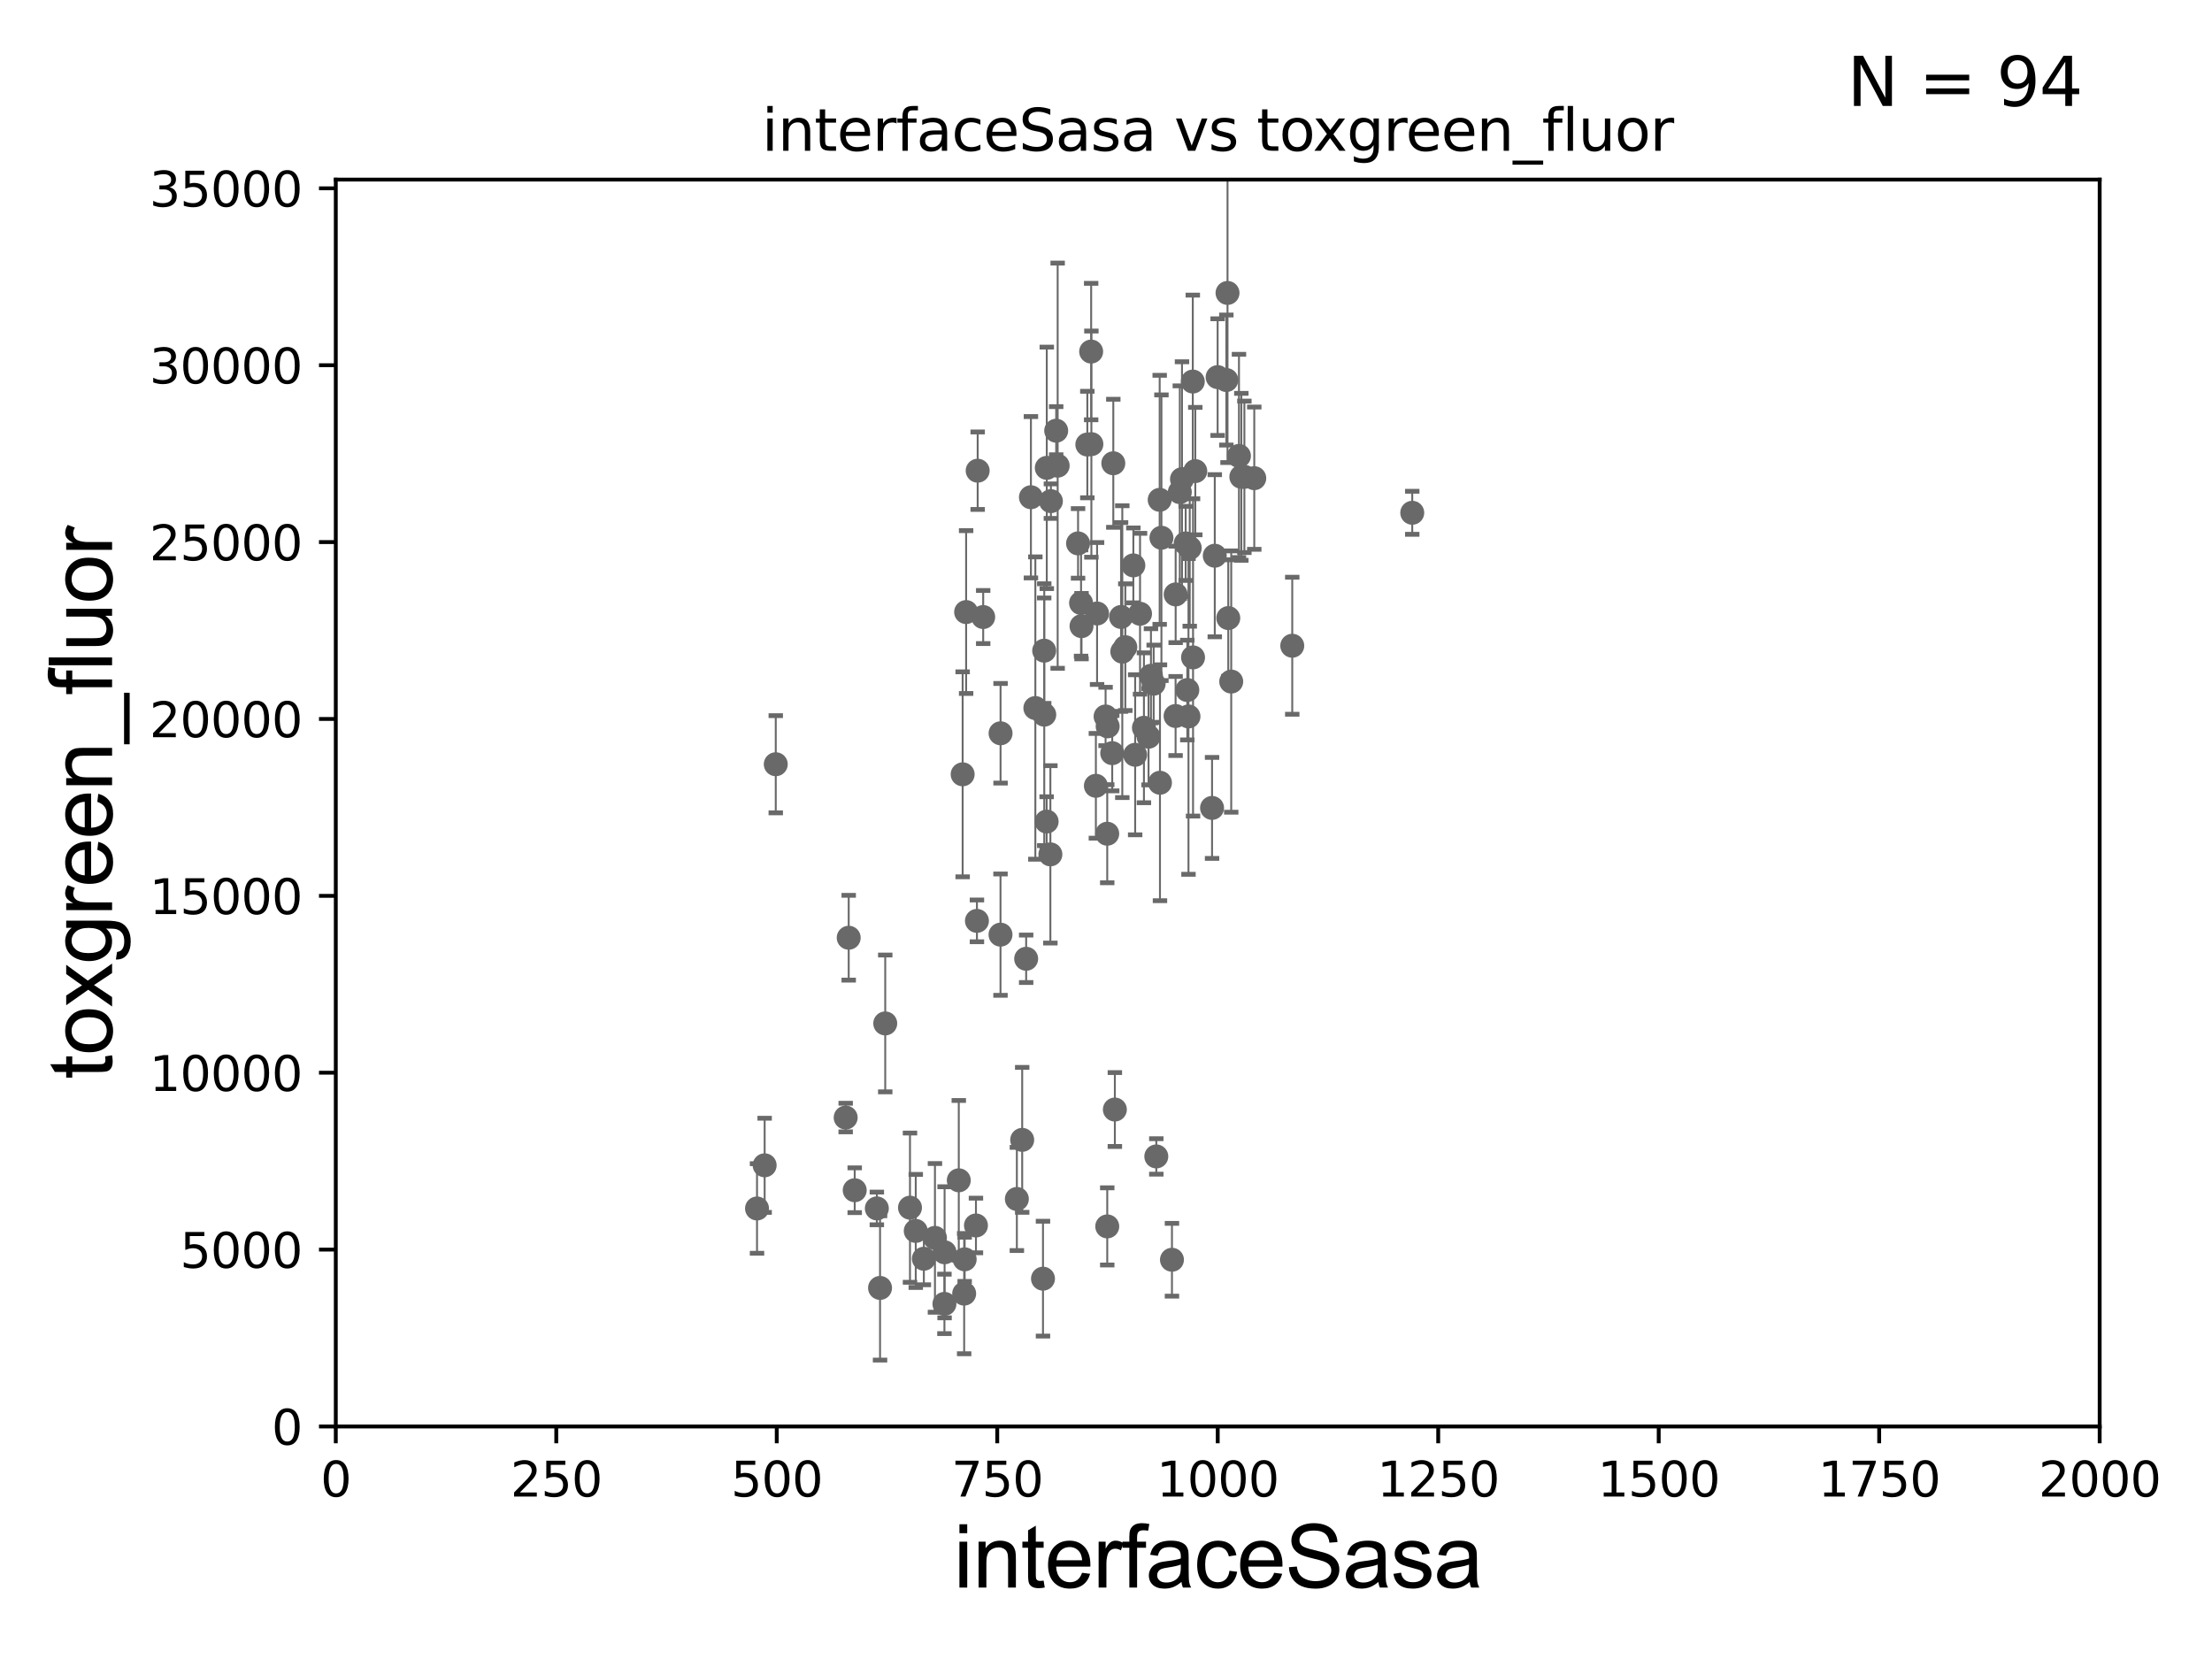 <?xml version="1.0" encoding="utf-8" standalone="no"?>
<!DOCTYPE svg PUBLIC "-//W3C//DTD SVG 1.1//EN"
  "http://www.w3.org/Graphics/SVG/1.1/DTD/svg11.dtd">
<svg xmlns:xlink="http://www.w3.org/1999/xlink" width="460.8pt" height="345.6pt" viewBox="0 0 460.8 345.6" xmlns="http://www.w3.org/2000/svg" version="1.1">
 <defs>
  <style type="text/css">*{stroke-linejoin: round; stroke-linecap: butt}</style>
 </defs>
 <g id="figure_1">
  <g id="patch_1">
   <path d="M 0 345.6 
L 460.8 345.6 
L 460.8 0 
L 0 0 
z
" style="fill: #ffffff"/>
  </g>
  <g id="axes_1">
   <g id="patch_2">
    <path d="M 69.95 297.16 
L 437.4 297.16 
L 437.4 37.411 
L 69.95 37.411 
z
" style="fill: #ffffff"/>
   </g>
   <g id="PathCollection_1">
    <defs>
     <path id="m1a6efc8753" d="M 0 1.118 
C 0.297 1.118 0.581 1 0.791 0.791 
C 1 0.581 1.118 0.297 1.118 0 
C 1.118 -0.297 1 -0.581 0.791 -0.791 
C 0.581 -1 0.297 -1.118 0 -1.118 
C -0.297 -1.118 -0.581 -1 -0.791 -0.791 
C -1 -0.581 -1.118 -0.297 -1.118 0 
C -1.118 0.297 -1 0.581 -0.791 0.791 
C -0.581 1 -0.297 1.118 0 1.118 
z
" style="stroke: #696969"/>
    </defs>
    <g clip-path="url(#pb7e0918d88)">
     <use xlink:href="#m1a6efc8753" x="246.998" y="113.199" style="fill: #696969; stroke: #696969"/>
     <use xlink:href="#m1a6efc8753" x="244.14" y="262.429" style="fill: #696969; stroke: #696969"/>
     <use xlink:href="#m1a6efc8753" x="240.879" y="240.906" style="fill: #696969; stroke: #696969"/>
     <use xlink:href="#m1a6efc8753" x="184.411" y="213.2" style="fill: #696969; stroke: #696969"/>
     <use xlink:href="#m1a6efc8753" x="230.66" y="255.483" style="fill: #696969; stroke: #696969"/>
     <use xlink:href="#m1a6efc8753" x="232.247" y="231.135" style="fill: #696969; stroke: #696969"/>
     <use xlink:href="#m1a6efc8753" x="230.656" y="173.68" style="fill: #696969; stroke: #696969"/>
     <use xlink:href="#m1a6efc8753" x="233.537" y="128.528" style="fill: #696969; stroke: #696969"/>
     <use xlink:href="#m1a6efc8753" x="203.667" y="98.055" style="fill: #696969; stroke: #696969"/>
     <use xlink:href="#m1a6efc8753" x="239.265" y="153.471" style="fill: #696969; stroke: #696969"/>
     <use xlink:href="#m1a6efc8753" x="200.538" y="161.305" style="fill: #696969; stroke: #696969"/>
     <use xlink:href="#m1a6efc8753" x="231.696" y="156.897" style="fill: #696969; stroke: #696969"/>
     <use xlink:href="#m1a6efc8753" x="247.583" y="149.245" style="fill: #696969; stroke: #696969"/>
     <use xlink:href="#m1a6efc8753" x="212.941" y="237.453" style="fill: #696969; stroke: #696969"/>
     <use xlink:href="#m1a6efc8753" x="218.032" y="171.144" style="fill: #696969; stroke: #696969"/>
     <use xlink:href="#m1a6efc8753" x="215.684" y="147.5" style="fill: #696969; stroke: #696969"/>
     <use xlink:href="#m1a6efc8753" x="218.813" y="177.98" style="fill: #696969; stroke: #696969"/>
     <use xlink:href="#m1a6efc8753" x="218.922" y="104.399" style="fill: #696969; stroke: #696969"/>
     <use xlink:href="#m1a6efc8753" x="220.331" y="97.008" style="fill: #696969; stroke: #696969"/>
     <use xlink:href="#m1a6efc8753" x="226.511" y="92.606" style="fill: #696969; stroke: #696969"/>
     <use xlink:href="#m1a6efc8753" x="157.701" y="251.749" style="fill: #696969; stroke: #696969"/>
     <use xlink:href="#m1a6efc8753" x="238.303" y="151.608" style="fill: #696969; stroke: #696969"/>
     <use xlink:href="#m1a6efc8753" x="176.801" y="195.348" style="fill: #696969; stroke: #696969"/>
     <use xlink:href="#m1a6efc8753" x="217.274" y="266.37" style="fill: #696969; stroke: #696969"/>
     <use xlink:href="#m1a6efc8753" x="194.769" y="257.871" style="fill: #696969; stroke: #696969"/>
     <use xlink:href="#m1a6efc8753" x="190.769" y="256.425" style="fill: #696969; stroke: #696969"/>
     <use xlink:href="#m1a6efc8753" x="178.052" y="247.946" style="fill: #696969; stroke: #696969"/>
     <use xlink:href="#m1a6efc8753" x="196.775" y="260.876" style="fill: #696969; stroke: #696969"/>
     <use xlink:href="#m1a6efc8753" x="176.169" y="232.809" style="fill: #696969; stroke: #696969"/>
     <use xlink:href="#m1a6efc8753" x="161.605" y="159.204" style="fill: #696969; stroke: #696969"/>
     <use xlink:href="#m1a6efc8753" x="199.733" y="245.88" style="fill: #696969; stroke: #696969"/>
     <use xlink:href="#m1a6efc8753" x="189.568" y="251.58" style="fill: #696969; stroke: #696969"/>
     <use xlink:href="#m1a6efc8753" x="196.742" y="271.623" style="fill: #696969; stroke: #696969"/>
     <use xlink:href="#m1a6efc8753" x="217.523" y="135.545" style="fill: #696969; stroke: #696969"/>
     <use xlink:href="#m1a6efc8753" x="211.832" y="249.767" style="fill: #696969; stroke: #696969"/>
     <use xlink:href="#m1a6efc8753" x="192.456" y="262.218" style="fill: #696969; stroke: #696969"/>
     <use xlink:href="#m1a6efc8753" x="203.514" y="191.835" style="fill: #696969; stroke: #696969"/>
     <use xlink:href="#m1a6efc8753" x="200.959" y="262.34" style="fill: #696969; stroke: #696969"/>
     <use xlink:href="#m1a6efc8753" x="200.852" y="269.485" style="fill: #696969; stroke: #696969"/>
     <use xlink:href="#m1a6efc8753" x="225.301" y="130.437" style="fill: #696969; stroke: #696969"/>
     <use xlink:href="#m1a6efc8753" x="182.662" y="251.735" style="fill: #696969; stroke: #696969"/>
     <use xlink:href="#m1a6efc8753" x="201.262" y="127.504" style="fill: #696969; stroke: #696969"/>
     <use xlink:href="#m1a6efc8753" x="203.309" y="255.289" style="fill: #696969; stroke: #696969"/>
     <use xlink:href="#m1a6efc8753" x="214.76" y="103.583" style="fill: #696969; stroke: #696969"/>
     <use xlink:href="#m1a6efc8753" x="239.765" y="140.78" style="fill: #696969; stroke: #696969"/>
     <use xlink:href="#m1a6efc8753" x="234.424" y="134.821" style="fill: #696969; stroke: #696969"/>
     <use xlink:href="#m1a6efc8753" x="204.817" y="128.542" style="fill: #696969; stroke: #696969"/>
     <use xlink:href="#m1a6efc8753" x="247.34" y="143.749" style="fill: #696969; stroke: #696969"/>
     <use xlink:href="#m1a6efc8753" x="241.948" y="112.022" style="fill: #696969; stroke: #696969"/>
     <use xlink:href="#m1a6efc8753" x="237.491" y="127.858" style="fill: #696969; stroke: #696969"/>
     <use xlink:href="#m1a6efc8753" x="241.584" y="104.123" style="fill: #696969; stroke: #696969"/>
     <use xlink:href="#m1a6efc8753" x="259.227" y="99.335" style="fill: #696969; stroke: #696969"/>
     <use xlink:href="#m1a6efc8753" x="247.844" y="114.153" style="fill: #696969; stroke: #696969"/>
     <use xlink:href="#m1a6efc8753" x="248.481" y="79.485" style="fill: #696969; stroke: #696969"/>
     <use xlink:href="#m1a6efc8753" x="258.593" y="99.328" style="fill: #696969; stroke: #696969"/>
     <use xlink:href="#m1a6efc8753" x="256.486" y="141.982" style="fill: #696969; stroke: #696969"/>
     <use xlink:href="#m1a6efc8753" x="253.061" y="115.767" style="fill: #696969; stroke: #696969"/>
     <use xlink:href="#m1a6efc8753" x="233.796" y="135.749" style="fill: #696969; stroke: #696969"/>
     <use xlink:href="#m1a6efc8753" x="244.898" y="149.157" style="fill: #696969; stroke: #696969"/>
     <use xlink:href="#m1a6efc8753" x="227.307" y="73.236" style="fill: #696969; stroke: #696969"/>
     <use xlink:href="#m1a6efc8753" x="261.287" y="99.614" style="fill: #696969; stroke: #696969"/>
     <use xlink:href="#m1a6efc8753" x="255.47" y="79.167" style="fill: #696969; stroke: #696969"/>
     <use xlink:href="#m1a6efc8753" x="255.872" y="128.754" style="fill: #696969; stroke: #696969"/>
     <use xlink:href="#m1a6efc8753" x="224.58" y="113.2" style="fill: #696969; stroke: #696969"/>
     <use xlink:href="#m1a6efc8753" x="258.099" y="94.978" style="fill: #696969; stroke: #696969"/>
     <use xlink:href="#m1a6efc8753" x="269.2" y="134.52" style="fill: #696969; stroke: #696969"/>
     <use xlink:href="#m1a6efc8753" x="246.232" y="99.816" style="fill: #696969; stroke: #696969"/>
     <use xlink:href="#m1a6efc8753" x="248.533" y="136.951" style="fill: #696969; stroke: #696969"/>
     <use xlink:href="#m1a6efc8753" x="236.475" y="157.235" style="fill: #696969; stroke: #696969"/>
     <use xlink:href="#m1a6efc8753" x="183.329" y="268.298" style="fill: #696969; stroke: #696969"/>
     <use xlink:href="#m1a6efc8753" x="244.911" y="123.829" style="fill: #696969; stroke: #696969"/>
     <use xlink:href="#m1a6efc8753" x="252.494" y="168.304" style="fill: #696969; stroke: #696969"/>
     <use xlink:href="#m1a6efc8753" x="240.329" y="142.429" style="fill: #696969; stroke: #696969"/>
     <use xlink:href="#m1a6efc8753" x="220.024" y="89.723" style="fill: #696969; stroke: #696969"/>
     <use xlink:href="#m1a6efc8753" x="228.292" y="163.697" style="fill: #696969; stroke: #696969"/>
     <use xlink:href="#m1a6efc8753" x="230.746" y="151.31" style="fill: #696969; stroke: #696969"/>
     <use xlink:href="#m1a6efc8753" x="231.922" y="96.508" style="fill: #696969; stroke: #696969"/>
     <use xlink:href="#m1a6efc8753" x="225.205" y="125.617" style="fill: #696969; stroke: #696969"/>
     <use xlink:href="#m1a6efc8753" x="245.777" y="102.518" style="fill: #696969; stroke: #696969"/>
     <use xlink:href="#m1a6efc8753" x="227.355" y="92.52" style="fill: #696969; stroke: #696969"/>
     <use xlink:href="#m1a6efc8753" x="213.768" y="199.731" style="fill: #696969; stroke: #696969"/>
     <use xlink:href="#m1a6efc8753" x="255.716" y="61.025" style="fill: #696969; stroke: #696969"/>
     <use xlink:href="#m1a6efc8753" x="208.436" y="152.757" style="fill: #696969; stroke: #696969"/>
     <use xlink:href="#m1a6efc8753" x="253.655" y="78.559" style="fill: #696969; stroke: #696969"/>
     <use xlink:href="#m1a6efc8753" x="228.541" y="127.804" style="fill: #696969; stroke: #696969"/>
     <use xlink:href="#m1a6efc8753" x="294.197" y="106.821" style="fill: #696969; stroke: #696969"/>
     <use xlink:href="#m1a6efc8753" x="236.098" y="117.781" style="fill: #696969; stroke: #696969"/>
     <use xlink:href="#m1a6efc8753" x="241.643" y="163.062" style="fill: #696969; stroke: #696969"/>
     <use xlink:href="#m1a6efc8753" x="218.064" y="97.461" style="fill: #696969; stroke: #696969"/>
     <use xlink:href="#m1a6efc8753" x="208.424" y="194.704" style="fill: #696969; stroke: #696969"/>
     <use xlink:href="#m1a6efc8753" x="230.314" y="149.256" style="fill: #696969; stroke: #696969"/>
     <use xlink:href="#m1a6efc8753" x="249.001" y="98.139" style="fill: #696969; stroke: #696969"/>
     <use xlink:href="#m1a6efc8753" x="217.538" y="148.879" style="fill: #696969; stroke: #696969"/>
     <use xlink:href="#m1a6efc8753" x="159.29" y="242.756" style="fill: #696969; stroke: #696969"/>
    </g>
   </g>
   <g id="matplotlib.axis_1">
    <g id="xtick_1">
     <g id="line2d_1">
      <defs>
       <path id="ma40bc101d4" d="M 0 0 
L 0 3.5 
" style="stroke: #000000; stroke-width: 0.8"/>
      </defs>
      <g>
       <use xlink:href="#ma40bc101d4" x="69.95" y="297.16" style="stroke: #000000; stroke-width: 0.8"/>
      </g>
     </g>
     <g id="text_1">
      <!-- 0 -->
      <g transform="translate(66.769 311.758)scale(0.1 -0.1)">
       <defs>
        <path id="DejaVuSans-30" d="M 2034 4250 
Q 1547 4250 1301 3770 
Q 1056 3291 1056 2328 
Q 1056 1369 1301 889 
Q 1547 409 2034 409 
Q 2525 409 2770 889 
Q 3016 1369 3016 2328 
Q 3016 3291 2770 3770 
Q 2525 4250 2034 4250 
z
M 2034 4750 
Q 2819 4750 3233 4129 
Q 3647 3509 3647 2328 
Q 3647 1150 3233 529 
Q 2819 -91 2034 -91 
Q 1250 -91 836 529 
Q 422 1150 422 2328 
Q 422 3509 836 4129 
Q 1250 4750 2034 4750 
z
" transform="scale(0.016)"/>
       </defs>
       <use xlink:href="#DejaVuSans-30"/>
      </g>
     </g>
    </g>
    <g id="xtick_2">
     <g id="line2d_2">
      <g>
       <use xlink:href="#ma40bc101d4" x="115.881" y="297.16" style="stroke: #000000; stroke-width: 0.8"/>
      </g>
     </g>
     <g id="text_2">
      <!-- 250 -->
      <g transform="translate(106.338 311.758)scale(0.1 -0.1)">
       <defs>
        <path id="DejaVuSans-32" d="M 1228 531 
L 3431 531 
L 3431 0 
L 469 0 
L 469 531 
Q 828 903 1448 1529 
Q 2069 2156 2228 2338 
Q 2531 2678 2651 2914 
Q 2772 3150 2772 3378 
Q 2772 3750 2511 3984 
Q 2250 4219 1831 4219 
Q 1534 4219 1204 4116 
Q 875 4013 500 3803 
L 500 4441 
Q 881 4594 1212 4672 
Q 1544 4750 1819 4750 
Q 2544 4750 2975 4387 
Q 3406 4025 3406 3419 
Q 3406 3131 3298 2873 
Q 3191 2616 2906 2266 
Q 2828 2175 2409 1742 
Q 1991 1309 1228 531 
z
" transform="scale(0.016)"/>
        <path id="DejaVuSans-35" d="M 691 4666 
L 3169 4666 
L 3169 4134 
L 1269 4134 
L 1269 2991 
Q 1406 3038 1543 3061 
Q 1681 3084 1819 3084 
Q 2600 3084 3056 2656 
Q 3513 2228 3513 1497 
Q 3513 744 3044 326 
Q 2575 -91 1722 -91 
Q 1428 -91 1123 -41 
Q 819 9 494 109 
L 494 744 
Q 775 591 1075 516 
Q 1375 441 1709 441 
Q 2250 441 2565 725 
Q 2881 1009 2881 1497 
Q 2881 1984 2565 2268 
Q 2250 2553 1709 2553 
Q 1456 2553 1204 2497 
Q 953 2441 691 2322 
L 691 4666 
z
" transform="scale(0.016)"/>
       </defs>
       <use xlink:href="#DejaVuSans-32"/>
       <use xlink:href="#DejaVuSans-35" x="63.623"/>
       <use xlink:href="#DejaVuSans-30" x="127.246"/>
      </g>
     </g>
    </g>
    <g id="xtick_3">
     <g id="line2d_3">
      <g>
       <use xlink:href="#ma40bc101d4" x="161.812" y="297.16" style="stroke: #000000; stroke-width: 0.8"/>
      </g>
     </g>
     <g id="text_3">
      <!-- 500 -->
      <g transform="translate(152.269 311.758)scale(0.1 -0.1)">
       <use xlink:href="#DejaVuSans-35"/>
       <use xlink:href="#DejaVuSans-30" x="63.623"/>
       <use xlink:href="#DejaVuSans-30" x="127.246"/>
      </g>
     </g>
    </g>
    <g id="xtick_4">
     <g id="line2d_4">
      <g>
       <use xlink:href="#ma40bc101d4" x="207.744" y="297.16" style="stroke: #000000; stroke-width: 0.8"/>
      </g>
     </g>
     <g id="text_4">
      <!-- 750 -->
      <g transform="translate(198.2 311.758)scale(0.1 -0.1)">
       <defs>
        <path id="DejaVuSans-37" d="M 525 4666 
L 3525 4666 
L 3525 4397 
L 1831 0 
L 1172 0 
L 2766 4134 
L 525 4134 
L 525 4666 
z
" transform="scale(0.016)"/>
       </defs>
       <use xlink:href="#DejaVuSans-37"/>
       <use xlink:href="#DejaVuSans-35" x="63.623"/>
       <use xlink:href="#DejaVuSans-30" x="127.246"/>
      </g>
     </g>
    </g>
    <g id="xtick_5">
     <g id="line2d_5">
      <g>
       <use xlink:href="#ma40bc101d4" x="253.675" y="297.16" style="stroke: #000000; stroke-width: 0.8"/>
      </g>
     </g>
     <g id="text_5">
      <!-- 1000 -->
      <g transform="translate(240.95 311.758)scale(0.1 -0.1)">
       <defs>
        <path id="DejaVuSans-31" d="M 794 531 
L 1825 531 
L 1825 4091 
L 703 3866 
L 703 4441 
L 1819 4666 
L 2450 4666 
L 2450 531 
L 3481 531 
L 3481 0 
L 794 0 
L 794 531 
z
" transform="scale(0.016)"/>
       </defs>
       <use xlink:href="#DejaVuSans-31"/>
       <use xlink:href="#DejaVuSans-30" x="63.623"/>
       <use xlink:href="#DejaVuSans-30" x="127.246"/>
       <use xlink:href="#DejaVuSans-30" x="190.869"/>
      </g>
     </g>
    </g>
    <g id="xtick_6">
     <g id="line2d_6">
      <g>
       <use xlink:href="#ma40bc101d4" x="299.606" y="297.16" style="stroke: #000000; stroke-width: 0.8"/>
      </g>
     </g>
     <g id="text_6">
      <!-- 1250 -->
      <g transform="translate(286.881 311.758)scale(0.1 -0.1)">
       <use xlink:href="#DejaVuSans-31"/>
       <use xlink:href="#DejaVuSans-32" x="63.623"/>
       <use xlink:href="#DejaVuSans-35" x="127.246"/>
       <use xlink:href="#DejaVuSans-30" x="190.869"/>
      </g>
     </g>
    </g>
    <g id="xtick_7">
     <g id="line2d_7">
      <g>
       <use xlink:href="#ma40bc101d4" x="345.538" y="297.16" style="stroke: #000000; stroke-width: 0.8"/>
      </g>
     </g>
     <g id="text_7">
      <!-- 1500 -->
      <g transform="translate(332.812 311.758)scale(0.1 -0.1)">
       <use xlink:href="#DejaVuSans-31"/>
       <use xlink:href="#DejaVuSans-35" x="63.623"/>
       <use xlink:href="#DejaVuSans-30" x="127.246"/>
       <use xlink:href="#DejaVuSans-30" x="190.869"/>
      </g>
     </g>
    </g>
    <g id="xtick_8">
     <g id="line2d_8">
      <g>
       <use xlink:href="#ma40bc101d4" x="391.469" y="297.16" style="stroke: #000000; stroke-width: 0.8"/>
      </g>
     </g>
     <g id="text_8">
      <!-- 1750 -->
      <g transform="translate(378.744 311.758)scale(0.1 -0.1)">
       <use xlink:href="#DejaVuSans-31"/>
       <use xlink:href="#DejaVuSans-37" x="63.623"/>
       <use xlink:href="#DejaVuSans-35" x="127.246"/>
       <use xlink:href="#DejaVuSans-30" x="190.869"/>
      </g>
     </g>
    </g>
    <g id="xtick_9">
     <g id="line2d_9">
      <g>
       <use xlink:href="#ma40bc101d4" x="437.4" y="297.16" style="stroke: #000000; stroke-width: 0.8"/>
      </g>
     </g>
     <g id="text_9">
      <!-- 2000 -->
      <g transform="translate(424.675 311.758)scale(0.1 -0.1)">
       <use xlink:href="#DejaVuSans-32"/>
       <use xlink:href="#DejaVuSans-30" x="63.623"/>
       <use xlink:href="#DejaVuSans-30" x="127.246"/>
       <use xlink:href="#DejaVuSans-30" x="190.869"/>
      </g>
     </g>
    </g>
    <g id="text_10">
     <!-- interfaceSasa -->
     <g transform="translate(198.646 330.722)scale(0.18 -0.18)">
      <defs>
       <path id="ArialMT-69" d="M 425 3934 
L 425 4581 
L 988 4581 
L 988 3934 
L 425 3934 
z
M 425 0 
L 425 3319 
L 988 3319 
L 988 0 
L 425 0 
z
" transform="scale(0.016)"/>
       <path id="ArialMT-6e" d="M 422 0 
L 422 3319 
L 928 3319 
L 928 2847 
Q 1294 3394 1984 3394 
Q 2284 3394 2536 3286 
Q 2788 3178 2913 3003 
Q 3038 2828 3088 2588 
Q 3119 2431 3119 2041 
L 3119 0 
L 2556 0 
L 2556 2019 
Q 2556 2363 2490 2533 
Q 2425 2703 2258 2804 
Q 2091 2906 1866 2906 
Q 1506 2906 1245 2678 
Q 984 2450 984 1813 
L 984 0 
L 422 0 
z
" transform="scale(0.016)"/>
       <path id="ArialMT-74" d="M 1650 503 
L 1731 6 
Q 1494 -44 1306 -44 
Q 1000 -44 831 53 
Q 663 150 594 308 
Q 525 466 525 972 
L 525 2881 
L 113 2881 
L 113 3319 
L 525 3319 
L 525 4141 
L 1084 4478 
L 1084 3319 
L 1650 3319 
L 1650 2881 
L 1084 2881 
L 1084 941 
Q 1084 700 1114 631 
Q 1144 563 1211 522 
Q 1278 481 1403 481 
Q 1497 481 1650 503 
z
" transform="scale(0.016)"/>
       <path id="ArialMT-65" d="M 2694 1069 
L 3275 997 
Q 3138 488 2766 206 
Q 2394 -75 1816 -75 
Q 1088 -75 661 373 
Q 234 822 234 1631 
Q 234 2469 665 2931 
Q 1097 3394 1784 3394 
Q 2450 3394 2872 2941 
Q 3294 2488 3294 1666 
Q 3294 1616 3291 1516 
L 816 1516 
Q 847 969 1125 678 
Q 1403 388 1819 388 
Q 2128 388 2347 550 
Q 2566 713 2694 1069 
z
M 847 1978 
L 2700 1978 
Q 2663 2397 2488 2606 
Q 2219 2931 1791 2931 
Q 1403 2931 1139 2672 
Q 875 2413 847 1978 
z
" transform="scale(0.016)"/>
       <path id="ArialMT-72" d="M 416 0 
L 416 3319 
L 922 3319 
L 922 2816 
Q 1116 3169 1280 3281 
Q 1444 3394 1641 3394 
Q 1925 3394 2219 3213 
L 2025 2691 
Q 1819 2813 1613 2813 
Q 1428 2813 1281 2702 
Q 1134 2591 1072 2394 
Q 978 2094 978 1738 
L 978 0 
L 416 0 
z
" transform="scale(0.016)"/>
       <path id="ArialMT-66" d="M 556 0 
L 556 2881 
L 59 2881 
L 59 3319 
L 556 3319 
L 556 3672 
Q 556 4006 616 4169 
Q 697 4388 901 4523 
Q 1106 4659 1475 4659 
Q 1713 4659 2000 4603 
L 1916 4113 
Q 1741 4144 1584 4144 
Q 1328 4144 1222 4034 
Q 1116 3925 1116 3625 
L 1116 3319 
L 1763 3319 
L 1763 2881 
L 1116 2881 
L 1116 0 
L 556 0 
z
" transform="scale(0.016)"/>
       <path id="ArialMT-61" d="M 2588 409 
Q 2275 144 1986 34 
Q 1697 -75 1366 -75 
Q 819 -75 525 192 
Q 231 459 231 875 
Q 231 1119 342 1320 
Q 453 1522 633 1644 
Q 813 1766 1038 1828 
Q 1203 1872 1538 1913 
Q 2219 1994 2541 2106 
Q 2544 2222 2544 2253 
Q 2544 2597 2384 2738 
Q 2169 2928 1744 2928 
Q 1347 2928 1158 2789 
Q 969 2650 878 2297 
L 328 2372 
Q 403 2725 575 2942 
Q 747 3159 1072 3276 
Q 1397 3394 1825 3394 
Q 2250 3394 2515 3294 
Q 2781 3194 2906 3042 
Q 3031 2891 3081 2659 
Q 3109 2516 3109 2141 
L 3109 1391 
Q 3109 606 3145 398 
Q 3181 191 3288 0 
L 2700 0 
Q 2613 175 2588 409 
z
M 2541 1666 
Q 2234 1541 1622 1453 
Q 1275 1403 1131 1340 
Q 988 1278 909 1158 
Q 831 1038 831 891 
Q 831 666 1001 516 
Q 1172 366 1500 366 
Q 1825 366 2078 508 
Q 2331 650 2450 897 
Q 2541 1088 2541 1459 
L 2541 1666 
z
" transform="scale(0.016)"/>
       <path id="ArialMT-63" d="M 2588 1216 
L 3141 1144 
Q 3050 572 2676 248 
Q 2303 -75 1759 -75 
Q 1078 -75 664 370 
Q 250 816 250 1647 
Q 250 2184 428 2587 
Q 606 2991 970 3192 
Q 1334 3394 1763 3394 
Q 2303 3394 2647 3120 
Q 2991 2847 3088 2344 
L 2541 2259 
Q 2463 2594 2264 2762 
Q 2066 2931 1784 2931 
Q 1359 2931 1093 2626 
Q 828 2322 828 1663 
Q 828 994 1084 691 
Q 1341 388 1753 388 
Q 2084 388 2306 591 
Q 2528 794 2588 1216 
z
" transform="scale(0.016)"/>
       <path id="ArialMT-53" d="M 288 1472 
L 859 1522 
Q 900 1178 1048 958 
Q 1197 738 1509 602 
Q 1822 466 2213 466 
Q 2559 466 2825 569 
Q 3091 672 3220 851 
Q 3350 1031 3350 1244 
Q 3350 1459 3225 1620 
Q 3100 1781 2813 1891 
Q 2628 1963 1997 2114 
Q 1366 2266 1113 2400 
Q 784 2572 623 2826 
Q 463 3081 463 3397 
Q 463 3744 659 4045 
Q 856 4347 1234 4503 
Q 1613 4659 2075 4659 
Q 2584 4659 2973 4495 
Q 3363 4331 3572 4012 
Q 3781 3694 3797 3291 
L 3216 3247 
Q 3169 3681 2898 3903 
Q 2628 4125 2100 4125 
Q 1550 4125 1298 3923 
Q 1047 3722 1047 3438 
Q 1047 3191 1225 3031 
Q 1400 2872 2139 2705 
Q 2878 2538 3153 2413 
Q 3553 2228 3743 1945 
Q 3934 1663 3934 1294 
Q 3934 928 3725 604 
Q 3516 281 3123 101 
Q 2731 -78 2241 -78 
Q 1619 -78 1198 103 
Q 778 284 539 648 
Q 300 1013 288 1472 
z
" transform="scale(0.016)"/>
       <path id="ArialMT-73" d="M 197 991 
L 753 1078 
Q 800 744 1014 566 
Q 1228 388 1613 388 
Q 2000 388 2187 545 
Q 2375 703 2375 916 
Q 2375 1106 2209 1216 
Q 2094 1291 1634 1406 
Q 1016 1563 777 1677 
Q 538 1791 414 1992 
Q 291 2194 291 2438 
Q 291 2659 392 2848 
Q 494 3038 669 3163 
Q 800 3259 1026 3326 
Q 1253 3394 1513 3394 
Q 1903 3394 2198 3281 
Q 2494 3169 2634 2976 
Q 2775 2784 2828 2463 
L 2278 2388 
Q 2241 2644 2061 2787 
Q 1881 2931 1553 2931 
Q 1166 2931 1000 2803 
Q 834 2675 834 2503 
Q 834 2394 903 2306 
Q 972 2216 1119 2156 
Q 1203 2125 1616 2013 
Q 2213 1853 2448 1751 
Q 2684 1650 2818 1456 
Q 2953 1263 2953 975 
Q 2953 694 2789 445 
Q 2625 197 2315 61 
Q 2006 -75 1616 -75 
Q 969 -75 630 194 
Q 291 463 197 991 
z
" transform="scale(0.016)"/>
      </defs>
      <use xlink:href="#ArialMT-69"/>
      <use xlink:href="#ArialMT-6e" x="22.217"/>
      <use xlink:href="#ArialMT-74" x="77.832"/>
      <use xlink:href="#ArialMT-65" x="105.615"/>
      <use xlink:href="#ArialMT-72" x="161.23"/>
      <use xlink:href="#ArialMT-66" x="194.531"/>
      <use xlink:href="#ArialMT-61" x="222.314"/>
      <use xlink:href="#ArialMT-63" x="277.93"/>
      <use xlink:href="#ArialMT-65" x="327.93"/>
      <use xlink:href="#ArialMT-53" x="383.545"/>
      <use xlink:href="#ArialMT-61" x="450.244"/>
      <use xlink:href="#ArialMT-73" x="505.859"/>
      <use xlink:href="#ArialMT-61" x="555.859"/>
     </g>
    </g>
   </g>
   <g id="matplotlib.axis_2">
    <g id="ytick_1">
     <g id="line2d_10">
      <defs>
       <path id="m84eb6a8060" d="M 0 0 
L -3.5 0 
" style="stroke: #000000; stroke-width: 0.8"/>
      </defs>
      <g>
       <use xlink:href="#m84eb6a8060" x="69.95" y="297.16" style="stroke: #000000; stroke-width: 0.8"/>
      </g>
     </g>
     <g id="text_11">
      <!-- 0 -->
      <g transform="translate(56.587 300.959)scale(0.1 -0.1)">
       <use xlink:href="#DejaVuSans-30"/>
      </g>
     </g>
    </g>
    <g id="ytick_2">
     <g id="line2d_11">
      <g>
       <use xlink:href="#m84eb6a8060" x="69.95" y="260.313" style="stroke: #000000; stroke-width: 0.8"/>
      </g>
     </g>
     <g id="text_12">
      <!-- 5000 -->
      <g transform="translate(37.5 264.112)scale(0.1 -0.1)">
       <use xlink:href="#DejaVuSans-35"/>
       <use xlink:href="#DejaVuSans-30" x="63.623"/>
       <use xlink:href="#DejaVuSans-30" x="127.246"/>
       <use xlink:href="#DejaVuSans-30" x="190.869"/>
      </g>
     </g>
    </g>
    <g id="ytick_3">
     <g id="line2d_12">
      <g>
       <use xlink:href="#m84eb6a8060" x="69.95" y="223.467" style="stroke: #000000; stroke-width: 0.8"/>
      </g>
     </g>
     <g id="text_13">
      <!-- 10000 -->
      <g transform="translate(31.137 227.266)scale(0.1 -0.1)">
       <use xlink:href="#DejaVuSans-31"/>
       <use xlink:href="#DejaVuSans-30" x="63.623"/>
       <use xlink:href="#DejaVuSans-30" x="127.246"/>
       <use xlink:href="#DejaVuSans-30" x="190.869"/>
       <use xlink:href="#DejaVuSans-30" x="254.492"/>
      </g>
     </g>
    </g>
    <g id="ytick_4">
     <g id="line2d_13">
      <g>
       <use xlink:href="#m84eb6a8060" x="69.95" y="186.62" style="stroke: #000000; stroke-width: 0.8"/>
      </g>
     </g>
     <g id="text_14">
      <!-- 15000 -->
      <g transform="translate(31.137 190.419)scale(0.1 -0.1)">
       <use xlink:href="#DejaVuSans-31"/>
       <use xlink:href="#DejaVuSans-35" x="63.623"/>
       <use xlink:href="#DejaVuSans-30" x="127.246"/>
       <use xlink:href="#DejaVuSans-30" x="190.869"/>
       <use xlink:href="#DejaVuSans-30" x="254.492"/>
      </g>
     </g>
    </g>
    <g id="ytick_5">
     <g id="line2d_14">
      <g>
       <use xlink:href="#m84eb6a8060" x="69.95" y="149.773" style="stroke: #000000; stroke-width: 0.8"/>
      </g>
     </g>
     <g id="text_15">
      <!-- 20000 -->
      <g transform="translate(31.137 153.572)scale(0.1 -0.1)">
       <use xlink:href="#DejaVuSans-32"/>
       <use xlink:href="#DejaVuSans-30" x="63.623"/>
       <use xlink:href="#DejaVuSans-30" x="127.246"/>
       <use xlink:href="#DejaVuSans-30" x="190.869"/>
       <use xlink:href="#DejaVuSans-30" x="254.492"/>
      </g>
     </g>
    </g>
    <g id="ytick_6">
     <g id="line2d_15">
      <g>
       <use xlink:href="#m84eb6a8060" x="69.95" y="112.926" style="stroke: #000000; stroke-width: 0.8"/>
      </g>
     </g>
     <g id="text_16">
      <!-- 25000 -->
      <g transform="translate(31.137 116.726)scale(0.1 -0.1)">
       <use xlink:href="#DejaVuSans-32"/>
       <use xlink:href="#DejaVuSans-35" x="63.623"/>
       <use xlink:href="#DejaVuSans-30" x="127.246"/>
       <use xlink:href="#DejaVuSans-30" x="190.869"/>
       <use xlink:href="#DejaVuSans-30" x="254.492"/>
      </g>
     </g>
    </g>
    <g id="ytick_7">
     <g id="line2d_16">
      <g>
       <use xlink:href="#m84eb6a8060" x="69.95" y="76.08" style="stroke: #000000; stroke-width: 0.8"/>
      </g>
     </g>
     <g id="text_17">
      <!-- 30000 -->
      <g transform="translate(31.137 79.879)scale(0.1 -0.1)">
       <defs>
        <path id="DejaVuSans-33" d="M 2597 2516 
Q 3050 2419 3304 2112 
Q 3559 1806 3559 1356 
Q 3559 666 3084 287 
Q 2609 -91 1734 -91 
Q 1441 -91 1130 -33 
Q 819 25 488 141 
L 488 750 
Q 750 597 1062 519 
Q 1375 441 1716 441 
Q 2309 441 2620 675 
Q 2931 909 2931 1356 
Q 2931 1769 2642 2001 
Q 2353 2234 1838 2234 
L 1294 2234 
L 1294 2753 
L 1863 2753 
Q 2328 2753 2575 2939 
Q 2822 3125 2822 3475 
Q 2822 3834 2567 4026 
Q 2313 4219 1838 4219 
Q 1578 4219 1281 4162 
Q 984 4106 628 3988 
L 628 4550 
Q 988 4650 1302 4700 
Q 1616 4750 1894 4750 
Q 2613 4750 3031 4423 
Q 3450 4097 3450 3541 
Q 3450 3153 3228 2886 
Q 3006 2619 2597 2516 
z
" transform="scale(0.016)"/>
       </defs>
       <use xlink:href="#DejaVuSans-33"/>
       <use xlink:href="#DejaVuSans-30" x="63.623"/>
       <use xlink:href="#DejaVuSans-30" x="127.246"/>
       <use xlink:href="#DejaVuSans-30" x="190.869"/>
       <use xlink:href="#DejaVuSans-30" x="254.492"/>
      </g>
     </g>
    </g>
    <g id="ytick_8">
     <g id="line2d_17">
      <g>
       <use xlink:href="#m84eb6a8060" x="69.95" y="39.233" style="stroke: #000000; stroke-width: 0.8"/>
      </g>
     </g>
     <g id="text_18">
      <!-- 35000 -->
      <g transform="translate(31.137 43.032)scale(0.1 -0.1)">
       <use xlink:href="#DejaVuSans-33"/>
       <use xlink:href="#DejaVuSans-35" x="63.623"/>
       <use xlink:href="#DejaVuSans-30" x="127.246"/>
       <use xlink:href="#DejaVuSans-30" x="190.869"/>
       <use xlink:href="#DejaVuSans-30" x="254.492"/>
      </g>
     </g>
    </g>
    <g id="text_19">
     <!-- toxgreen_fluor -->
     <g transform="translate(23.349 224.818)rotate(-90)scale(0.18 -0.18)">
      <defs>
       <path id="ArialMT-6f" d="M 213 1659 
Q 213 2581 725 3025 
Q 1153 3394 1769 3394 
Q 2453 3394 2887 2945 
Q 3322 2497 3322 1706 
Q 3322 1066 3130 698 
Q 2938 331 2570 128 
Q 2203 -75 1769 -75 
Q 1072 -75 642 372 
Q 213 819 213 1659 
z
M 791 1659 
Q 791 1022 1069 705 
Q 1347 388 1769 388 
Q 2188 388 2466 706 
Q 2744 1025 2744 1678 
Q 2744 2294 2464 2611 
Q 2184 2928 1769 2928 
Q 1347 2928 1069 2612 
Q 791 2297 791 1659 
z
" transform="scale(0.016)"/>
       <path id="ArialMT-78" d="M 47 0 
L 1259 1725 
L 138 3319 
L 841 3319 
L 1350 2541 
Q 1494 2319 1581 2169 
Q 1719 2375 1834 2534 
L 2394 3319 
L 3066 3319 
L 1919 1756 
L 3153 0 
L 2463 0 
L 1781 1031 
L 1600 1309 
L 728 0 
L 47 0 
z
" transform="scale(0.016)"/>
       <path id="ArialMT-67" d="M 319 -275 
L 866 -356 
Q 900 -609 1056 -725 
Q 1266 -881 1628 -881 
Q 2019 -881 2231 -725 
Q 2444 -569 2519 -288 
Q 2563 -116 2559 434 
Q 2191 0 1641 0 
Q 956 0 581 494 
Q 206 988 206 1678 
Q 206 2153 378 2554 
Q 550 2956 876 3175 
Q 1203 3394 1644 3394 
Q 2231 3394 2613 2919 
L 2613 3319 
L 3131 3319 
L 3131 450 
Q 3131 -325 2973 -648 
Q 2816 -972 2473 -1159 
Q 2131 -1347 1631 -1347 
Q 1038 -1347 672 -1080 
Q 306 -813 319 -275 
z
M 784 1719 
Q 784 1066 1043 766 
Q 1303 466 1694 466 
Q 2081 466 2343 764 
Q 2606 1063 2606 1700 
Q 2606 2309 2336 2618 
Q 2066 2928 1684 2928 
Q 1309 2928 1046 2623 
Q 784 2319 784 1719 
z
" transform="scale(0.016)"/>
       <path id="ArialMT-5f" d="M -97 -1272 
L -97 -866 
L 3631 -866 
L 3631 -1272 
L -97 -1272 
z
" transform="scale(0.016)"/>
       <path id="ArialMT-6c" d="M 409 0 
L 409 4581 
L 972 4581 
L 972 0 
L 409 0 
z
" transform="scale(0.016)"/>
       <path id="ArialMT-75" d="M 2597 0 
L 2597 488 
Q 2209 -75 1544 -75 
Q 1250 -75 995 37 
Q 741 150 617 320 
Q 494 491 444 738 
Q 409 903 409 1263 
L 409 3319 
L 972 3319 
L 972 1478 
Q 972 1038 1006 884 
Q 1059 663 1231 536 
Q 1403 409 1656 409 
Q 1909 409 2131 539 
Q 2353 669 2445 892 
Q 2538 1116 2538 1541 
L 2538 3319 
L 3100 3319 
L 3100 0 
L 2597 0 
z
" transform="scale(0.016)"/>
      </defs>
      <use xlink:href="#ArialMT-74"/>
      <use xlink:href="#ArialMT-6f" x="27.783"/>
      <use xlink:href="#ArialMT-78" x="83.398"/>
      <use xlink:href="#ArialMT-67" x="133.398"/>
      <use xlink:href="#ArialMT-72" x="189.014"/>
      <use xlink:href="#ArialMT-65" x="222.314"/>
      <use xlink:href="#ArialMT-65" x="277.93"/>
      <use xlink:href="#ArialMT-6e" x="333.545"/>
      <use xlink:href="#ArialMT-5f" x="389.16"/>
      <use xlink:href="#ArialMT-66" x="444.775"/>
      <use xlink:href="#ArialMT-6c" x="472.559"/>
      <use xlink:href="#ArialMT-75" x="494.775"/>
      <use xlink:href="#ArialMT-6f" x="550.391"/>
      <use xlink:href="#ArialMT-72" x="606.006"/>
     </g>
    </g>
   </g>
   <g id="LineCollection_1">
    <path d="M 246.998 120.924 
L 246.998 105.473 
" clip-path="url(#pb7e0918d88)" style="fill: none; stroke: #696969; stroke-width: 0.4"/>
    <path d="M 244.14 270.011 
L 244.14 254.847 
" clip-path="url(#pb7e0918d88)" style="fill: none; stroke: #696969; stroke-width: 0.4"/>
    <path d="M 240.879 244.596 
L 240.879 237.215 
" clip-path="url(#pb7e0918d88)" style="fill: none; stroke: #696969; stroke-width: 0.4"/>
    <path d="M 184.411 227.45 
L 184.411 198.95 
" clip-path="url(#pb7e0918d88)" style="fill: none; stroke: #696969; stroke-width: 0.4"/>
    <path d="M 230.66 263.524 
L 230.66 247.443 
" clip-path="url(#pb7e0918d88)" style="fill: none; stroke: #696969; stroke-width: 0.4"/>
    <path d="M 232.247 238.83 
L 232.247 223.44 
" clip-path="url(#pb7e0918d88)" style="fill: none; stroke: #696969; stroke-width: 0.4"/>
    <path d="M 230.656 183.899 
L 230.656 163.462 
" clip-path="url(#pb7e0918d88)" style="fill: none; stroke: #696969; stroke-width: 0.4"/>
    <path d="M 233.537 148.187 
L 233.537 108.869 
" clip-path="url(#pb7e0918d88)" style="fill: none; stroke: #696969; stroke-width: 0.4"/>
    <path d="M 203.667 106.125 
L 203.667 89.985 
" clip-path="url(#pb7e0918d88)" style="fill: none; stroke: #696969; stroke-width: 0.4"/>
    <path d="M 239.265 163.505 
L 239.265 143.438 
" clip-path="url(#pb7e0918d88)" style="fill: none; stroke: #696969; stroke-width: 0.4"/>
    <path d="M 200.538 182.658 
L 200.538 139.952 
" clip-path="url(#pb7e0918d88)" style="fill: none; stroke: #696969; stroke-width: 0.4"/>
    <path d="M 231.696 164.75 
L 231.696 149.044 
" clip-path="url(#pb7e0918d88)" style="fill: none; stroke: #696969; stroke-width: 0.4"/>
    <path d="M 247.583 182.133 
L 247.583 116.358 
" clip-path="url(#pb7e0918d88)" style="fill: none; stroke: #696969; stroke-width: 0.4"/>
    <path d="M 212.941 252.553 
L 212.941 222.354 
" clip-path="url(#pb7e0918d88)" style="fill: none; stroke: #696969; stroke-width: 0.4"/>
    <path d="M 218.032 176.306 
L 218.032 165.982 
" clip-path="url(#pb7e0918d88)" style="fill: none; stroke: #696969; stroke-width: 0.4"/>
    <path d="M 215.684 178.987 
L 215.684 116.012 
" clip-path="url(#pb7e0918d88)" style="fill: none; stroke: #696969; stroke-width: 0.4"/>
    <path d="M 218.813 196.457 
L 218.813 159.503 
" clip-path="url(#pb7e0918d88)" style="fill: none; stroke: #696969; stroke-width: 0.4"/>
    <path d="M 218.922 107.993 
L 218.922 100.805 
" clip-path="url(#pb7e0918d88)" style="fill: none; stroke: #696969; stroke-width: 0.4"/>
    <path d="M 220.331 139.214 
L 220.331 54.803 
" clip-path="url(#pb7e0918d88)" style="fill: none; stroke: #696969; stroke-width: 0.4"/>
    <path d="M 226.511 103.699 
L 226.511 81.513 
" clip-path="url(#pb7e0918d88)" style="fill: none; stroke: #696969; stroke-width: 0.4"/>
    <path d="M 157.701 261.079 
L 157.701 242.419 
" clip-path="url(#pb7e0918d88)" style="fill: none; stroke: #696969; stroke-width: 0.4"/>
    <path d="M 238.303 167.218 
L 238.303 135.999 
" clip-path="url(#pb7e0918d88)" style="fill: none; stroke: #696969; stroke-width: 0.4"/>
    <path d="M 176.801 204.179 
L 176.801 186.517 
" clip-path="url(#pb7e0918d88)" style="fill: none; stroke: #696969; stroke-width: 0.4"/>
    <path d="M 217.274 278.332 
L 217.274 254.408 
" clip-path="url(#pb7e0918d88)" style="fill: none; stroke: #696969; stroke-width: 0.4"/>
    <path d="M 194.769 273.36 
L 194.769 242.383 
" clip-path="url(#pb7e0918d88)" style="fill: none; stroke: #696969; stroke-width: 0.4"/>
    <path d="M 190.769 268.199 
L 190.769 244.651 
" clip-path="url(#pb7e0918d88)" style="fill: none; stroke: #696969; stroke-width: 0.4"/>
    <path d="M 178.052 252.608 
L 178.052 243.283 
" clip-path="url(#pb7e0918d88)" style="fill: none; stroke: #696969; stroke-width: 0.4"/>
    <path d="M 196.775 274.53 
L 196.775 247.222 
" clip-path="url(#pb7e0918d88)" style="fill: none; stroke: #696969; stroke-width: 0.4"/>
    <path d="M 176.169 235.79 
L 176.169 229.828 
" clip-path="url(#pb7e0918d88)" style="fill: none; stroke: #696969; stroke-width: 0.4"/>
    <path d="M 161.605 169.327 
L 161.605 149.081 
" clip-path="url(#pb7e0918d88)" style="fill: none; stroke: #696969; stroke-width: 0.4"/>
    <path d="M 199.733 262.514 
L 199.733 229.247 
" clip-path="url(#pb7e0918d88)" style="fill: none; stroke: #696969; stroke-width: 0.4"/>
    <path d="M 189.568 267.125 
L 189.568 236.035 
" clip-path="url(#pb7e0918d88)" style="fill: none; stroke: #696969; stroke-width: 0.4"/>
    <path d="M 196.742 277.811 
L 196.742 265.434 
" clip-path="url(#pb7e0918d88)" style="fill: none; stroke: #696969; stroke-width: 0.4"/>
    <path d="M 217.523 146.524 
L 217.523 124.566 
" clip-path="url(#pb7e0918d88)" style="fill: none; stroke: #696969; stroke-width: 0.4"/>
    <path d="M 211.832 260.511 
L 211.832 239.022 
" clip-path="url(#pb7e0918d88)" style="fill: none; stroke: #696969; stroke-width: 0.4"/>
    <path d="M 192.456 267.638 
L 192.456 256.798 
" clip-path="url(#pb7e0918d88)" style="fill: none; stroke: #696969; stroke-width: 0.4"/>
    <path d="M 203.514 196.186 
L 203.514 187.485 
" clip-path="url(#pb7e0918d88)" style="fill: none; stroke: #696969; stroke-width: 0.4"/>
    <path d="M 200.959 266.944 
L 200.959 257.736 
" clip-path="url(#pb7e0918d88)" style="fill: none; stroke: #696969; stroke-width: 0.4"/>
    <path d="M 200.852 282.011 
L 200.852 256.959 
" clip-path="url(#pb7e0918d88)" style="fill: none; stroke: #696969; stroke-width: 0.4"/>
    <path d="M 225.301 137.243 
L 225.301 123.631 
" clip-path="url(#pb7e0918d88)" style="fill: none; stroke: #696969; stroke-width: 0.4"/>
    <path d="M 182.662 255.138 
L 182.662 248.331 
" clip-path="url(#pb7e0918d88)" style="fill: none; stroke: #696969; stroke-width: 0.4"/>
    <path d="M 201.262 144.466 
L 201.262 110.543 
" clip-path="url(#pb7e0918d88)" style="fill: none; stroke: #696969; stroke-width: 0.4"/>
    <path d="M 203.309 260.981 
L 203.309 249.597 
" clip-path="url(#pb7e0918d88)" style="fill: none; stroke: #696969; stroke-width: 0.4"/>
    <path d="M 214.76 120.391 
L 214.76 86.776 
" clip-path="url(#pb7e0918d88)" style="fill: none; stroke: #696969; stroke-width: 0.4"/>
    <path d="M 239.765 150.586 
L 239.765 130.974 
" clip-path="url(#pb7e0918d88)" style="fill: none; stroke: #696969; stroke-width: 0.4"/>
    <path d="M 234.424 148.013 
L 234.424 121.628 
" clip-path="url(#pb7e0918d88)" style="fill: none; stroke: #696969; stroke-width: 0.4"/>
    <path d="M 204.817 134.072 
L 204.817 123.012 
" clip-path="url(#pb7e0918d88)" style="fill: none; stroke: #696969; stroke-width: 0.4"/>
    <path d="M 247.34 154.131 
L 247.34 133.367 
" clip-path="url(#pb7e0918d88)" style="fill: none; stroke: #696969; stroke-width: 0.4"/>
    <path d="M 241.948 141.774 
L 241.948 82.269 
" clip-path="url(#pb7e0918d88)" style="fill: none; stroke: #696969; stroke-width: 0.4"/>
    <path d="M 237.491 144.611 
L 237.491 111.105 
" clip-path="url(#pb7e0918d88)" style="fill: none; stroke: #696969; stroke-width: 0.4"/>
    <path d="M 241.584 130.062 
L 241.584 78.185 
" clip-path="url(#pb7e0918d88)" style="fill: none; stroke: #696969; stroke-width: 0.4"/>
    <path d="M 259.227 115.11 
L 259.227 83.56 
" clip-path="url(#pb7e0918d88)" style="fill: none; stroke: #696969; stroke-width: 0.4"/>
    <path d="M 247.844 130.45 
L 247.844 97.856 
" clip-path="url(#pb7e0918d88)" style="fill: none; stroke: #696969; stroke-width: 0.4"/>
    <path d="M 248.481 97.492 
L 248.481 61.477 
" clip-path="url(#pb7e0918d88)" style="fill: none; stroke: #696969; stroke-width: 0.4"/>
    <path d="M 258.593 116.714 
L 258.593 81.941 
" clip-path="url(#pb7e0918d88)" style="fill: none; stroke: #696969; stroke-width: 0.4"/>
    <path d="M 256.486 169.197 
L 256.486 114.767 
" clip-path="url(#pb7e0918d88)" style="fill: none; stroke: #696969; stroke-width: 0.4"/>
    <path d="M 253.061 132.652 
L 253.061 98.881 
" clip-path="url(#pb7e0918d88)" style="fill: none; stroke: #696969; stroke-width: 0.4"/>
    <path d="M 233.796 166.151 
L 233.796 105.348 
" clip-path="url(#pb7e0918d88)" style="fill: none; stroke: #696969; stroke-width: 0.4"/>
    <path d="M 244.898 157.392 
L 244.898 140.923 
" clip-path="url(#pb7e0918d88)" style="fill: none; stroke: #696969; stroke-width: 0.4"/>
    <path d="M 227.307 87.444 
L 227.307 59.027 
" clip-path="url(#pb7e0918d88)" style="fill: none; stroke: #696969; stroke-width: 0.4"/>
    <path d="M 261.287 114.436 
L 261.287 84.791 
" clip-path="url(#pb7e0918d88)" style="fill: none; stroke: #696969; stroke-width: 0.4"/>
    <path d="M 255.47 92.714 
L 255.47 65.62 
" clip-path="url(#pb7e0918d88)" style="fill: none; stroke: #696969; stroke-width: 0.4"/>
    <path d="M 255.872 140.897 
L 255.872 116.611 
" clip-path="url(#pb7e0918d88)" style="fill: none; stroke: #696969; stroke-width: 0.4"/>
    <path d="M 224.58 120.445 
L 224.58 105.956 
" clip-path="url(#pb7e0918d88)" style="fill: none; stroke: #696969; stroke-width: 0.4"/>
    <path d="M 258.099 116.151 
L 258.099 73.806 
" clip-path="url(#pb7e0918d88)" style="fill: none; stroke: #696969; stroke-width: 0.4"/>
    <path d="M 269.2 148.791 
L 269.2 120.248 
" clip-path="url(#pb7e0918d88)" style="fill: none; stroke: #696969; stroke-width: 0.4"/>
    <path d="M 246.232 124.269 
L 246.232 75.362 
" clip-path="url(#pb7e0918d88)" style="fill: none; stroke: #696969; stroke-width: 0.4"/>
    <path d="M 248.533 170 
L 248.533 103.901 
" clip-path="url(#pb7e0918d88)" style="fill: none; stroke: #696969; stroke-width: 0.4"/>
    <path d="M 236.475 173.908 
L 236.475 140.562 
" clip-path="url(#pb7e0918d88)" style="fill: none; stroke: #696969; stroke-width: 0.4"/>
    <path d="M 183.329 283.333 
L 183.329 253.263 
" clip-path="url(#pb7e0918d88)" style="fill: none; stroke: #696969; stroke-width: 0.4"/>
    <path d="M 244.911 133.875 
L 244.911 113.784 
" clip-path="url(#pb7e0918d88)" style="fill: none; stroke: #696969; stroke-width: 0.4"/>
    <path d="M 252.494 178.825 
L 252.494 157.783 
" clip-path="url(#pb7e0918d88)" style="fill: none; stroke: #696969; stroke-width: 0.4"/>
    <path d="M 240.329 150.469 
L 240.329 134.389 
" clip-path="url(#pb7e0918d88)" style="fill: none; stroke: #696969; stroke-width: 0.4"/>
    <path d="M 220.024 94.742 
L 220.024 84.705 
" clip-path="url(#pb7e0918d88)" style="fill: none; stroke: #696969; stroke-width: 0.4"/>
    <path d="M 228.292 174.604 
L 228.292 152.79 
" clip-path="url(#pb7e0918d88)" style="fill: none; stroke: #696969; stroke-width: 0.4"/>
    <path d="M 230.746 151.813 
L 230.746 150.807 
" clip-path="url(#pb7e0918d88)" style="fill: none; stroke: #696969; stroke-width: 0.4"/>
    <path d="M 231.922 109.846 
L 231.922 83.17 
" clip-path="url(#pb7e0918d88)" style="fill: none; stroke: #696969; stroke-width: 0.4"/>
    <path d="M 225.205 136.683 
L 225.205 114.551 
" clip-path="url(#pb7e0918d88)" style="fill: none; stroke: #696969; stroke-width: 0.4"/>
    <path d="M 245.777 124.654 
L 245.777 80.383 
" clip-path="url(#pb7e0918d88)" style="fill: none; stroke: #696969; stroke-width: 0.4"/>
    <path d="M 227.355 116.081 
L 227.355 68.96 
" clip-path="url(#pb7e0918d88)" style="fill: none; stroke: #696969; stroke-width: 0.4"/>
    <path d="M 213.768 204.674 
L 213.768 194.788 
" clip-path="url(#pb7e0918d88)" style="fill: none; stroke: #696969; stroke-width: 0.4"/>
    <path d="M 255.716 96.355 
L 255.716 25.695 
" clip-path="url(#pb7e0918d88)" style="fill: none; stroke: #696969; stroke-width: 0.4"/>
    <path d="M 208.436 163.132 
L 208.436 142.383 
" clip-path="url(#pb7e0918d88)" style="fill: none; stroke: #696969; stroke-width: 0.4"/>
    <path d="M 253.655 90.71 
L 253.655 66.407 
" clip-path="url(#pb7e0918d88)" style="fill: none; stroke: #696969; stroke-width: 0.4"/>
    <path d="M 228.541 142.585 
L 228.541 113.023 
" clip-path="url(#pb7e0918d88)" style="fill: none; stroke: #696969; stroke-width: 0.4"/>
    <path d="M 294.197 111.305 
L 294.197 102.337 
" clip-path="url(#pb7e0918d88)" style="fill: none; stroke: #696969; stroke-width: 0.4"/>
    <path d="M 236.098 125.583 
L 236.098 109.98 
" clip-path="url(#pb7e0918d88)" style="fill: none; stroke: #696969; stroke-width: 0.4"/>
    <path d="M 241.643 187.628 
L 241.643 138.496 
" clip-path="url(#pb7e0918d88)" style="fill: none; stroke: #696969; stroke-width: 0.4"/>
    <path d="M 218.064 122.618 
L 218.064 72.305 
" clip-path="url(#pb7e0918d88)" style="fill: none; stroke: #696969; stroke-width: 0.4"/>
    <path d="M 208.424 207.343 
L 208.424 182.066 
" clip-path="url(#pb7e0918d88)" style="fill: none; stroke: #696969; stroke-width: 0.4"/>
    <path d="M 230.314 155.339 
L 230.314 143.173 
" clip-path="url(#pb7e0918d88)" style="fill: none; stroke: #696969; stroke-width: 0.4"/>
    <path d="M 249.001 111.411 
L 249.001 84.868 
" clip-path="url(#pb7e0918d88)" style="fill: none; stroke: #696969; stroke-width: 0.4"/>
    <path d="M 217.538 176.148 
L 217.538 121.61 
" clip-path="url(#pb7e0918d88)" style="fill: none; stroke: #696969; stroke-width: 0.4"/>
    <path d="M 159.29 252.563 
L 159.29 232.948 
" clip-path="url(#pb7e0918d88)" style="fill: none; stroke: #696969; stroke-width: 0.4"/>
   </g>
   <g id="line2d_18">
    <defs>
     <path id="m7957bfb8f0" d="M 1.5 0 
L -1.5 -0 
" style="stroke: #696969"/>
    </defs>
    <g clip-path="url(#pb7e0918d88)">
     <use xlink:href="#m7957bfb8f0" x="246.998" y="120.924" style="fill: #696969; stroke: #696969"/>
     <use xlink:href="#m7957bfb8f0" x="244.14" y="270.011" style="fill: #696969; stroke: #696969"/>
     <use xlink:href="#m7957bfb8f0" x="240.879" y="244.596" style="fill: #696969; stroke: #696969"/>
     <use xlink:href="#m7957bfb8f0" x="184.411" y="227.45" style="fill: #696969; stroke: #696969"/>
     <use xlink:href="#m7957bfb8f0" x="230.66" y="263.524" style="fill: #696969; stroke: #696969"/>
     <use xlink:href="#m7957bfb8f0" x="232.247" y="238.83" style="fill: #696969; stroke: #696969"/>
     <use xlink:href="#m7957bfb8f0" x="230.656" y="183.899" style="fill: #696969; stroke: #696969"/>
     <use xlink:href="#m7957bfb8f0" x="233.537" y="148.187" style="fill: #696969; stroke: #696969"/>
     <use xlink:href="#m7957bfb8f0" x="203.667" y="106.125" style="fill: #696969; stroke: #696969"/>
     <use xlink:href="#m7957bfb8f0" x="239.265" y="163.505" style="fill: #696969; stroke: #696969"/>
     <use xlink:href="#m7957bfb8f0" x="200.538" y="182.658" style="fill: #696969; stroke: #696969"/>
     <use xlink:href="#m7957bfb8f0" x="231.696" y="164.75" style="fill: #696969; stroke: #696969"/>
     <use xlink:href="#m7957bfb8f0" x="247.583" y="182.133" style="fill: #696969; stroke: #696969"/>
     <use xlink:href="#m7957bfb8f0" x="212.941" y="252.553" style="fill: #696969; stroke: #696969"/>
     <use xlink:href="#m7957bfb8f0" x="218.032" y="176.306" style="fill: #696969; stroke: #696969"/>
     <use xlink:href="#m7957bfb8f0" x="215.684" y="178.987" style="fill: #696969; stroke: #696969"/>
     <use xlink:href="#m7957bfb8f0" x="218.813" y="196.457" style="fill: #696969; stroke: #696969"/>
     <use xlink:href="#m7957bfb8f0" x="218.922" y="107.993" style="fill: #696969; stroke: #696969"/>
     <use xlink:href="#m7957bfb8f0" x="220.331" y="139.214" style="fill: #696969; stroke: #696969"/>
     <use xlink:href="#m7957bfb8f0" x="226.511" y="103.699" style="fill: #696969; stroke: #696969"/>
     <use xlink:href="#m7957bfb8f0" x="157.701" y="261.079" style="fill: #696969; stroke: #696969"/>
     <use xlink:href="#m7957bfb8f0" x="238.303" y="167.218" style="fill: #696969; stroke: #696969"/>
     <use xlink:href="#m7957bfb8f0" x="176.801" y="204.179" style="fill: #696969; stroke: #696969"/>
     <use xlink:href="#m7957bfb8f0" x="217.274" y="278.332" style="fill: #696969; stroke: #696969"/>
     <use xlink:href="#m7957bfb8f0" x="194.769" y="273.36" style="fill: #696969; stroke: #696969"/>
     <use xlink:href="#m7957bfb8f0" x="190.769" y="268.199" style="fill: #696969; stroke: #696969"/>
     <use xlink:href="#m7957bfb8f0" x="178.052" y="252.608" style="fill: #696969; stroke: #696969"/>
     <use xlink:href="#m7957bfb8f0" x="196.775" y="274.53" style="fill: #696969; stroke: #696969"/>
     <use xlink:href="#m7957bfb8f0" x="176.169" y="235.79" style="fill: #696969; stroke: #696969"/>
     <use xlink:href="#m7957bfb8f0" x="161.605" y="169.327" style="fill: #696969; stroke: #696969"/>
     <use xlink:href="#m7957bfb8f0" x="199.733" y="262.514" style="fill: #696969; stroke: #696969"/>
     <use xlink:href="#m7957bfb8f0" x="189.568" y="267.125" style="fill: #696969; stroke: #696969"/>
     <use xlink:href="#m7957bfb8f0" x="196.742" y="277.811" style="fill: #696969; stroke: #696969"/>
     <use xlink:href="#m7957bfb8f0" x="217.523" y="146.524" style="fill: #696969; stroke: #696969"/>
     <use xlink:href="#m7957bfb8f0" x="211.832" y="260.511" style="fill: #696969; stroke: #696969"/>
     <use xlink:href="#m7957bfb8f0" x="192.456" y="267.638" style="fill: #696969; stroke: #696969"/>
     <use xlink:href="#m7957bfb8f0" x="203.514" y="196.186" style="fill: #696969; stroke: #696969"/>
     <use xlink:href="#m7957bfb8f0" x="200.959" y="266.944" style="fill: #696969; stroke: #696969"/>
     <use xlink:href="#m7957bfb8f0" x="200.852" y="282.011" style="fill: #696969; stroke: #696969"/>
     <use xlink:href="#m7957bfb8f0" x="225.301" y="137.243" style="fill: #696969; stroke: #696969"/>
     <use xlink:href="#m7957bfb8f0" x="182.662" y="255.138" style="fill: #696969; stroke: #696969"/>
     <use xlink:href="#m7957bfb8f0" x="201.262" y="144.466" style="fill: #696969; stroke: #696969"/>
     <use xlink:href="#m7957bfb8f0" x="203.309" y="260.981" style="fill: #696969; stroke: #696969"/>
     <use xlink:href="#m7957bfb8f0" x="214.76" y="120.391" style="fill: #696969; stroke: #696969"/>
     <use xlink:href="#m7957bfb8f0" x="239.765" y="150.586" style="fill: #696969; stroke: #696969"/>
     <use xlink:href="#m7957bfb8f0" x="234.424" y="148.013" style="fill: #696969; stroke: #696969"/>
     <use xlink:href="#m7957bfb8f0" x="204.817" y="134.072" style="fill: #696969; stroke: #696969"/>
     <use xlink:href="#m7957bfb8f0" x="247.34" y="154.131" style="fill: #696969; stroke: #696969"/>
     <use xlink:href="#m7957bfb8f0" x="241.948" y="141.774" style="fill: #696969; stroke: #696969"/>
     <use xlink:href="#m7957bfb8f0" x="237.491" y="144.611" style="fill: #696969; stroke: #696969"/>
     <use xlink:href="#m7957bfb8f0" x="241.584" y="130.062" style="fill: #696969; stroke: #696969"/>
     <use xlink:href="#m7957bfb8f0" x="259.227" y="115.11" style="fill: #696969; stroke: #696969"/>
     <use xlink:href="#m7957bfb8f0" x="247.844" y="130.45" style="fill: #696969; stroke: #696969"/>
     <use xlink:href="#m7957bfb8f0" x="248.481" y="97.492" style="fill: #696969; stroke: #696969"/>
     <use xlink:href="#m7957bfb8f0" x="258.593" y="116.714" style="fill: #696969; stroke: #696969"/>
     <use xlink:href="#m7957bfb8f0" x="256.486" y="169.197" style="fill: #696969; stroke: #696969"/>
     <use xlink:href="#m7957bfb8f0" x="253.061" y="132.652" style="fill: #696969; stroke: #696969"/>
     <use xlink:href="#m7957bfb8f0" x="233.796" y="166.151" style="fill: #696969; stroke: #696969"/>
     <use xlink:href="#m7957bfb8f0" x="244.898" y="157.392" style="fill: #696969; stroke: #696969"/>
     <use xlink:href="#m7957bfb8f0" x="227.307" y="87.444" style="fill: #696969; stroke: #696969"/>
     <use xlink:href="#m7957bfb8f0" x="261.287" y="114.436" style="fill: #696969; stroke: #696969"/>
     <use xlink:href="#m7957bfb8f0" x="255.47" y="92.714" style="fill: #696969; stroke: #696969"/>
     <use xlink:href="#m7957bfb8f0" x="255.872" y="140.897" style="fill: #696969; stroke: #696969"/>
     <use xlink:href="#m7957bfb8f0" x="224.58" y="120.445" style="fill: #696969; stroke: #696969"/>
     <use xlink:href="#m7957bfb8f0" x="258.099" y="116.151" style="fill: #696969; stroke: #696969"/>
     <use xlink:href="#m7957bfb8f0" x="269.2" y="148.791" style="fill: #696969; stroke: #696969"/>
     <use xlink:href="#m7957bfb8f0" x="246.232" y="124.269" style="fill: #696969; stroke: #696969"/>
     <use xlink:href="#m7957bfb8f0" x="248.533" y="170" style="fill: #696969; stroke: #696969"/>
     <use xlink:href="#m7957bfb8f0" x="236.475" y="173.908" style="fill: #696969; stroke: #696969"/>
     <use xlink:href="#m7957bfb8f0" x="183.329" y="283.333" style="fill: #696969; stroke: #696969"/>
     <use xlink:href="#m7957bfb8f0" x="244.911" y="133.875" style="fill: #696969; stroke: #696969"/>
     <use xlink:href="#m7957bfb8f0" x="252.494" y="178.825" style="fill: #696969; stroke: #696969"/>
     <use xlink:href="#m7957bfb8f0" x="240.329" y="150.469" style="fill: #696969; stroke: #696969"/>
     <use xlink:href="#m7957bfb8f0" x="220.024" y="94.742" style="fill: #696969; stroke: #696969"/>
     <use xlink:href="#m7957bfb8f0" x="228.292" y="174.604" style="fill: #696969; stroke: #696969"/>
     <use xlink:href="#m7957bfb8f0" x="230.746" y="151.813" style="fill: #696969; stroke: #696969"/>
     <use xlink:href="#m7957bfb8f0" x="231.922" y="109.846" style="fill: #696969; stroke: #696969"/>
     <use xlink:href="#m7957bfb8f0" x="225.205" y="136.683" style="fill: #696969; stroke: #696969"/>
     <use xlink:href="#m7957bfb8f0" x="245.777" y="124.654" style="fill: #696969; stroke: #696969"/>
     <use xlink:href="#m7957bfb8f0" x="227.355" y="116.081" style="fill: #696969; stroke: #696969"/>
     <use xlink:href="#m7957bfb8f0" x="213.768" y="204.674" style="fill: #696969; stroke: #696969"/>
     <use xlink:href="#m7957bfb8f0" x="255.716" y="96.355" style="fill: #696969; stroke: #696969"/>
     <use xlink:href="#m7957bfb8f0" x="208.436" y="163.132" style="fill: #696969; stroke: #696969"/>
     <use xlink:href="#m7957bfb8f0" x="253.655" y="90.71" style="fill: #696969; stroke: #696969"/>
     <use xlink:href="#m7957bfb8f0" x="228.541" y="142.585" style="fill: #696969; stroke: #696969"/>
     <use xlink:href="#m7957bfb8f0" x="294.197" y="111.305" style="fill: #696969; stroke: #696969"/>
     <use xlink:href="#m7957bfb8f0" x="236.098" y="125.583" style="fill: #696969; stroke: #696969"/>
     <use xlink:href="#m7957bfb8f0" x="241.643" y="187.628" style="fill: #696969; stroke: #696969"/>
     <use xlink:href="#m7957bfb8f0" x="218.064" y="122.618" style="fill: #696969; stroke: #696969"/>
     <use xlink:href="#m7957bfb8f0" x="208.424" y="207.343" style="fill: #696969; stroke: #696969"/>
     <use xlink:href="#m7957bfb8f0" x="230.314" y="155.339" style="fill: #696969; stroke: #696969"/>
     <use xlink:href="#m7957bfb8f0" x="249.001" y="111.411" style="fill: #696969; stroke: #696969"/>
     <use xlink:href="#m7957bfb8f0" x="217.538" y="176.148" style="fill: #696969; stroke: #696969"/>
     <use xlink:href="#m7957bfb8f0" x="159.29" y="252.563" style="fill: #696969; stroke: #696969"/>
    </g>
   </g>
   <g id="line2d_19">
    <g clip-path="url(#pb7e0918d88)">
     <use xlink:href="#m7957bfb8f0" x="246.998" y="105.473" style="fill: #696969; stroke: #696969"/>
     <use xlink:href="#m7957bfb8f0" x="244.14" y="254.847" style="fill: #696969; stroke: #696969"/>
     <use xlink:href="#m7957bfb8f0" x="240.879" y="237.215" style="fill: #696969; stroke: #696969"/>
     <use xlink:href="#m7957bfb8f0" x="184.411" y="198.95" style="fill: #696969; stroke: #696969"/>
     <use xlink:href="#m7957bfb8f0" x="230.66" y="247.443" style="fill: #696969; stroke: #696969"/>
     <use xlink:href="#m7957bfb8f0" x="232.247" y="223.44" style="fill: #696969; stroke: #696969"/>
     <use xlink:href="#m7957bfb8f0" x="230.656" y="163.462" style="fill: #696969; stroke: #696969"/>
     <use xlink:href="#m7957bfb8f0" x="233.537" y="108.869" style="fill: #696969; stroke: #696969"/>
     <use xlink:href="#m7957bfb8f0" x="203.667" y="89.985" style="fill: #696969; stroke: #696969"/>
     <use xlink:href="#m7957bfb8f0" x="239.265" y="143.438" style="fill: #696969; stroke: #696969"/>
     <use xlink:href="#m7957bfb8f0" x="200.538" y="139.952" style="fill: #696969; stroke: #696969"/>
     <use xlink:href="#m7957bfb8f0" x="231.696" y="149.044" style="fill: #696969; stroke: #696969"/>
     <use xlink:href="#m7957bfb8f0" x="247.583" y="116.358" style="fill: #696969; stroke: #696969"/>
     <use xlink:href="#m7957bfb8f0" x="212.941" y="222.354" style="fill: #696969; stroke: #696969"/>
     <use xlink:href="#m7957bfb8f0" x="218.032" y="165.982" style="fill: #696969; stroke: #696969"/>
     <use xlink:href="#m7957bfb8f0" x="215.684" y="116.012" style="fill: #696969; stroke: #696969"/>
     <use xlink:href="#m7957bfb8f0" x="218.813" y="159.503" style="fill: #696969; stroke: #696969"/>
     <use xlink:href="#m7957bfb8f0" x="218.922" y="100.805" style="fill: #696969; stroke: #696969"/>
     <use xlink:href="#m7957bfb8f0" x="220.331" y="54.803" style="fill: #696969; stroke: #696969"/>
     <use xlink:href="#m7957bfb8f0" x="226.511" y="81.513" style="fill: #696969; stroke: #696969"/>
     <use xlink:href="#m7957bfb8f0" x="157.701" y="242.419" style="fill: #696969; stroke: #696969"/>
     <use xlink:href="#m7957bfb8f0" x="238.303" y="135.999" style="fill: #696969; stroke: #696969"/>
     <use xlink:href="#m7957bfb8f0" x="176.801" y="186.517" style="fill: #696969; stroke: #696969"/>
     <use xlink:href="#m7957bfb8f0" x="217.274" y="254.408" style="fill: #696969; stroke: #696969"/>
     <use xlink:href="#m7957bfb8f0" x="194.769" y="242.383" style="fill: #696969; stroke: #696969"/>
     <use xlink:href="#m7957bfb8f0" x="190.769" y="244.651" style="fill: #696969; stroke: #696969"/>
     <use xlink:href="#m7957bfb8f0" x="178.052" y="243.283" style="fill: #696969; stroke: #696969"/>
     <use xlink:href="#m7957bfb8f0" x="196.775" y="247.222" style="fill: #696969; stroke: #696969"/>
     <use xlink:href="#m7957bfb8f0" x="176.169" y="229.828" style="fill: #696969; stroke: #696969"/>
     <use xlink:href="#m7957bfb8f0" x="161.605" y="149.081" style="fill: #696969; stroke: #696969"/>
     <use xlink:href="#m7957bfb8f0" x="199.733" y="229.247" style="fill: #696969; stroke: #696969"/>
     <use xlink:href="#m7957bfb8f0" x="189.568" y="236.035" style="fill: #696969; stroke: #696969"/>
     <use xlink:href="#m7957bfb8f0" x="196.742" y="265.434" style="fill: #696969; stroke: #696969"/>
     <use xlink:href="#m7957bfb8f0" x="217.523" y="124.566" style="fill: #696969; stroke: #696969"/>
     <use xlink:href="#m7957bfb8f0" x="211.832" y="239.022" style="fill: #696969; stroke: #696969"/>
     <use xlink:href="#m7957bfb8f0" x="192.456" y="256.798" style="fill: #696969; stroke: #696969"/>
     <use xlink:href="#m7957bfb8f0" x="203.514" y="187.485" style="fill: #696969; stroke: #696969"/>
     <use xlink:href="#m7957bfb8f0" x="200.959" y="257.736" style="fill: #696969; stroke: #696969"/>
     <use xlink:href="#m7957bfb8f0" x="200.852" y="256.959" style="fill: #696969; stroke: #696969"/>
     <use xlink:href="#m7957bfb8f0" x="225.301" y="123.631" style="fill: #696969; stroke: #696969"/>
     <use xlink:href="#m7957bfb8f0" x="182.662" y="248.331" style="fill: #696969; stroke: #696969"/>
     <use xlink:href="#m7957bfb8f0" x="201.262" y="110.543" style="fill: #696969; stroke: #696969"/>
     <use xlink:href="#m7957bfb8f0" x="203.309" y="249.597" style="fill: #696969; stroke: #696969"/>
     <use xlink:href="#m7957bfb8f0" x="214.76" y="86.776" style="fill: #696969; stroke: #696969"/>
     <use xlink:href="#m7957bfb8f0" x="239.765" y="130.974" style="fill: #696969; stroke: #696969"/>
     <use xlink:href="#m7957bfb8f0" x="234.424" y="121.628" style="fill: #696969; stroke: #696969"/>
     <use xlink:href="#m7957bfb8f0" x="204.817" y="123.012" style="fill: #696969; stroke: #696969"/>
     <use xlink:href="#m7957bfb8f0" x="247.34" y="133.367" style="fill: #696969; stroke: #696969"/>
     <use xlink:href="#m7957bfb8f0" x="241.948" y="82.269" style="fill: #696969; stroke: #696969"/>
     <use xlink:href="#m7957bfb8f0" x="237.491" y="111.105" style="fill: #696969; stroke: #696969"/>
     <use xlink:href="#m7957bfb8f0" x="241.584" y="78.185" style="fill: #696969; stroke: #696969"/>
     <use xlink:href="#m7957bfb8f0" x="259.227" y="83.56" style="fill: #696969; stroke: #696969"/>
     <use xlink:href="#m7957bfb8f0" x="247.844" y="97.856" style="fill: #696969; stroke: #696969"/>
     <use xlink:href="#m7957bfb8f0" x="248.481" y="61.477" style="fill: #696969; stroke: #696969"/>
     <use xlink:href="#m7957bfb8f0" x="258.593" y="81.941" style="fill: #696969; stroke: #696969"/>
     <use xlink:href="#m7957bfb8f0" x="256.486" y="114.767" style="fill: #696969; stroke: #696969"/>
     <use xlink:href="#m7957bfb8f0" x="253.061" y="98.881" style="fill: #696969; stroke: #696969"/>
     <use xlink:href="#m7957bfb8f0" x="233.796" y="105.348" style="fill: #696969; stroke: #696969"/>
     <use xlink:href="#m7957bfb8f0" x="244.898" y="140.923" style="fill: #696969; stroke: #696969"/>
     <use xlink:href="#m7957bfb8f0" x="227.307" y="59.027" style="fill: #696969; stroke: #696969"/>
     <use xlink:href="#m7957bfb8f0" x="261.287" y="84.791" style="fill: #696969; stroke: #696969"/>
     <use xlink:href="#m7957bfb8f0" x="255.47" y="65.62" style="fill: #696969; stroke: #696969"/>
     <use xlink:href="#m7957bfb8f0" x="255.872" y="116.611" style="fill: #696969; stroke: #696969"/>
     <use xlink:href="#m7957bfb8f0" x="224.58" y="105.956" style="fill: #696969; stroke: #696969"/>
     <use xlink:href="#m7957bfb8f0" x="258.099" y="73.806" style="fill: #696969; stroke: #696969"/>
     <use xlink:href="#m7957bfb8f0" x="269.2" y="120.248" style="fill: #696969; stroke: #696969"/>
     <use xlink:href="#m7957bfb8f0" x="246.232" y="75.362" style="fill: #696969; stroke: #696969"/>
     <use xlink:href="#m7957bfb8f0" x="248.533" y="103.901" style="fill: #696969; stroke: #696969"/>
     <use xlink:href="#m7957bfb8f0" x="236.475" y="140.562" style="fill: #696969; stroke: #696969"/>
     <use xlink:href="#m7957bfb8f0" x="183.329" y="253.263" style="fill: #696969; stroke: #696969"/>
     <use xlink:href="#m7957bfb8f0" x="244.911" y="113.784" style="fill: #696969; stroke: #696969"/>
     <use xlink:href="#m7957bfb8f0" x="252.494" y="157.783" style="fill: #696969; stroke: #696969"/>
     <use xlink:href="#m7957bfb8f0" x="240.329" y="134.389" style="fill: #696969; stroke: #696969"/>
     <use xlink:href="#m7957bfb8f0" x="220.024" y="84.705" style="fill: #696969; stroke: #696969"/>
     <use xlink:href="#m7957bfb8f0" x="228.292" y="152.79" style="fill: #696969; stroke: #696969"/>
     <use xlink:href="#m7957bfb8f0" x="230.746" y="150.807" style="fill: #696969; stroke: #696969"/>
     <use xlink:href="#m7957bfb8f0" x="231.922" y="83.17" style="fill: #696969; stroke: #696969"/>
     <use xlink:href="#m7957bfb8f0" x="225.205" y="114.551" style="fill: #696969; stroke: #696969"/>
     <use xlink:href="#m7957bfb8f0" x="245.777" y="80.383" style="fill: #696969; stroke: #696969"/>
     <use xlink:href="#m7957bfb8f0" x="227.355" y="68.96" style="fill: #696969; stroke: #696969"/>
     <use xlink:href="#m7957bfb8f0" x="213.768" y="194.788" style="fill: #696969; stroke: #696969"/>
     <use xlink:href="#m7957bfb8f0" x="255.716" y="25.695" style="fill: #696969; stroke: #696969"/>
     <use xlink:href="#m7957bfb8f0" x="208.436" y="142.383" style="fill: #696969; stroke: #696969"/>
     <use xlink:href="#m7957bfb8f0" x="253.655" y="66.407" style="fill: #696969; stroke: #696969"/>
     <use xlink:href="#m7957bfb8f0" x="228.541" y="113.023" style="fill: #696969; stroke: #696969"/>
     <use xlink:href="#m7957bfb8f0" x="294.197" y="102.337" style="fill: #696969; stroke: #696969"/>
     <use xlink:href="#m7957bfb8f0" x="236.098" y="109.98" style="fill: #696969; stroke: #696969"/>
     <use xlink:href="#m7957bfb8f0" x="241.643" y="138.496" style="fill: #696969; stroke: #696969"/>
     <use xlink:href="#m7957bfb8f0" x="218.064" y="72.305" style="fill: #696969; stroke: #696969"/>
     <use xlink:href="#m7957bfb8f0" x="208.424" y="182.066" style="fill: #696969; stroke: #696969"/>
     <use xlink:href="#m7957bfb8f0" x="230.314" y="143.173" style="fill: #696969; stroke: #696969"/>
     <use xlink:href="#m7957bfb8f0" x="249.001" y="84.868" style="fill: #696969; stroke: #696969"/>
     <use xlink:href="#m7957bfb8f0" x="217.538" y="121.61" style="fill: #696969; stroke: #696969"/>
     <use xlink:href="#m7957bfb8f0" x="159.29" y="232.948" style="fill: #696969; stroke: #696969"/>
    </g>
   </g>
   <g id="line2d_20">
    <defs>
     <path id="mf65265eaac" d="M 0 2 
C 0.53 2 1.039 1.789 1.414 1.414 
C 1.789 1.039 2 0.53 2 0 
C 2 -0.53 1.789 -1.039 1.414 -1.414 
C 1.039 -1.789 0.53 -2 0 -2 
C -0.53 -2 -1.039 -1.789 -1.414 -1.414 
C -1.789 -1.039 -2 -0.53 -2 0 
C -2 0.53 -1.789 1.039 -1.414 1.414 
C -1.039 1.789 -0.53 2 0 2 
z
" style="stroke: #696969"/>
    </defs>
    <g clip-path="url(#pb7e0918d88)">
     <use xlink:href="#mf65265eaac" x="246.998" y="113.199" style="fill: #696969; stroke: #696969"/>
     <use xlink:href="#mf65265eaac" x="244.14" y="262.429" style="fill: #696969; stroke: #696969"/>
     <use xlink:href="#mf65265eaac" x="240.879" y="240.906" style="fill: #696969; stroke: #696969"/>
     <use xlink:href="#mf65265eaac" x="184.411" y="213.2" style="fill: #696969; stroke: #696969"/>
     <use xlink:href="#mf65265eaac" x="230.66" y="255.483" style="fill: #696969; stroke: #696969"/>
     <use xlink:href="#mf65265eaac" x="232.247" y="231.135" style="fill: #696969; stroke: #696969"/>
     <use xlink:href="#mf65265eaac" x="230.656" y="173.68" style="fill: #696969; stroke: #696969"/>
     <use xlink:href="#mf65265eaac" x="233.537" y="128.528" style="fill: #696969; stroke: #696969"/>
     <use xlink:href="#mf65265eaac" x="203.667" y="98.055" style="fill: #696969; stroke: #696969"/>
     <use xlink:href="#mf65265eaac" x="239.265" y="153.471" style="fill: #696969; stroke: #696969"/>
     <use xlink:href="#mf65265eaac" x="200.538" y="161.305" style="fill: #696969; stroke: #696969"/>
     <use xlink:href="#mf65265eaac" x="231.696" y="156.897" style="fill: #696969; stroke: #696969"/>
     <use xlink:href="#mf65265eaac" x="247.583" y="149.245" style="fill: #696969; stroke: #696969"/>
     <use xlink:href="#mf65265eaac" x="212.941" y="237.453" style="fill: #696969; stroke: #696969"/>
     <use xlink:href="#mf65265eaac" x="218.032" y="171.144" style="fill: #696969; stroke: #696969"/>
     <use xlink:href="#mf65265eaac" x="215.684" y="147.5" style="fill: #696969; stroke: #696969"/>
     <use xlink:href="#mf65265eaac" x="218.813" y="177.98" style="fill: #696969; stroke: #696969"/>
     <use xlink:href="#mf65265eaac" x="218.922" y="104.399" style="fill: #696969; stroke: #696969"/>
     <use xlink:href="#mf65265eaac" x="220.331" y="97.008" style="fill: #696969; stroke: #696969"/>
     <use xlink:href="#mf65265eaac" x="226.511" y="92.606" style="fill: #696969; stroke: #696969"/>
     <use xlink:href="#mf65265eaac" x="157.701" y="251.749" style="fill: #696969; stroke: #696969"/>
     <use xlink:href="#mf65265eaac" x="238.303" y="151.608" style="fill: #696969; stroke: #696969"/>
     <use xlink:href="#mf65265eaac" x="176.801" y="195.348" style="fill: #696969; stroke: #696969"/>
     <use xlink:href="#mf65265eaac" x="217.274" y="266.37" style="fill: #696969; stroke: #696969"/>
     <use xlink:href="#mf65265eaac" x="194.769" y="257.871" style="fill: #696969; stroke: #696969"/>
     <use xlink:href="#mf65265eaac" x="190.769" y="256.425" style="fill: #696969; stroke: #696969"/>
     <use xlink:href="#mf65265eaac" x="178.052" y="247.946" style="fill: #696969; stroke: #696969"/>
     <use xlink:href="#mf65265eaac" x="196.775" y="260.876" style="fill: #696969; stroke: #696969"/>
     <use xlink:href="#mf65265eaac" x="176.169" y="232.809" style="fill: #696969; stroke: #696969"/>
     <use xlink:href="#mf65265eaac" x="161.605" y="159.204" style="fill: #696969; stroke: #696969"/>
     <use xlink:href="#mf65265eaac" x="199.733" y="245.88" style="fill: #696969; stroke: #696969"/>
     <use xlink:href="#mf65265eaac" x="189.568" y="251.58" style="fill: #696969; stroke: #696969"/>
     <use xlink:href="#mf65265eaac" x="196.742" y="271.623" style="fill: #696969; stroke: #696969"/>
     <use xlink:href="#mf65265eaac" x="217.523" y="135.545" style="fill: #696969; stroke: #696969"/>
     <use xlink:href="#mf65265eaac" x="211.832" y="249.767" style="fill: #696969; stroke: #696969"/>
     <use xlink:href="#mf65265eaac" x="192.456" y="262.218" style="fill: #696969; stroke: #696969"/>
     <use xlink:href="#mf65265eaac" x="203.514" y="191.835" style="fill: #696969; stroke: #696969"/>
     <use xlink:href="#mf65265eaac" x="200.959" y="262.34" style="fill: #696969; stroke: #696969"/>
     <use xlink:href="#mf65265eaac" x="200.852" y="269.485" style="fill: #696969; stroke: #696969"/>
     <use xlink:href="#mf65265eaac" x="225.301" y="130.437" style="fill: #696969; stroke: #696969"/>
     <use xlink:href="#mf65265eaac" x="182.662" y="251.735" style="fill: #696969; stroke: #696969"/>
     <use xlink:href="#mf65265eaac" x="201.262" y="127.504" style="fill: #696969; stroke: #696969"/>
     <use xlink:href="#mf65265eaac" x="203.309" y="255.289" style="fill: #696969; stroke: #696969"/>
     <use xlink:href="#mf65265eaac" x="214.76" y="103.583" style="fill: #696969; stroke: #696969"/>
     <use xlink:href="#mf65265eaac" x="239.765" y="140.78" style="fill: #696969; stroke: #696969"/>
     <use xlink:href="#mf65265eaac" x="234.424" y="134.821" style="fill: #696969; stroke: #696969"/>
     <use xlink:href="#mf65265eaac" x="204.817" y="128.542" style="fill: #696969; stroke: #696969"/>
     <use xlink:href="#mf65265eaac" x="247.34" y="143.749" style="fill: #696969; stroke: #696969"/>
     <use xlink:href="#mf65265eaac" x="241.948" y="112.022" style="fill: #696969; stroke: #696969"/>
     <use xlink:href="#mf65265eaac" x="237.491" y="127.858" style="fill: #696969; stroke: #696969"/>
     <use xlink:href="#mf65265eaac" x="241.584" y="104.123" style="fill: #696969; stroke: #696969"/>
     <use xlink:href="#mf65265eaac" x="259.227" y="99.335" style="fill: #696969; stroke: #696969"/>
     <use xlink:href="#mf65265eaac" x="247.844" y="114.153" style="fill: #696969; stroke: #696969"/>
     <use xlink:href="#mf65265eaac" x="248.481" y="79.485" style="fill: #696969; stroke: #696969"/>
     <use xlink:href="#mf65265eaac" x="258.593" y="99.328" style="fill: #696969; stroke: #696969"/>
     <use xlink:href="#mf65265eaac" x="256.486" y="141.982" style="fill: #696969; stroke: #696969"/>
     <use xlink:href="#mf65265eaac" x="253.061" y="115.767" style="fill: #696969; stroke: #696969"/>
     <use xlink:href="#mf65265eaac" x="233.796" y="135.749" style="fill: #696969; stroke: #696969"/>
     <use xlink:href="#mf65265eaac" x="244.898" y="149.157" style="fill: #696969; stroke: #696969"/>
     <use xlink:href="#mf65265eaac" x="227.307" y="73.236" style="fill: #696969; stroke: #696969"/>
     <use xlink:href="#mf65265eaac" x="261.287" y="99.614" style="fill: #696969; stroke: #696969"/>
     <use xlink:href="#mf65265eaac" x="255.47" y="79.167" style="fill: #696969; stroke: #696969"/>
     <use xlink:href="#mf65265eaac" x="255.872" y="128.754" style="fill: #696969; stroke: #696969"/>
     <use xlink:href="#mf65265eaac" x="224.58" y="113.2" style="fill: #696969; stroke: #696969"/>
     <use xlink:href="#mf65265eaac" x="258.099" y="94.978" style="fill: #696969; stroke: #696969"/>
     <use xlink:href="#mf65265eaac" x="269.2" y="134.52" style="fill: #696969; stroke: #696969"/>
     <use xlink:href="#mf65265eaac" x="246.232" y="99.816" style="fill: #696969; stroke: #696969"/>
     <use xlink:href="#mf65265eaac" x="248.533" y="136.951" style="fill: #696969; stroke: #696969"/>
     <use xlink:href="#mf65265eaac" x="236.475" y="157.235" style="fill: #696969; stroke: #696969"/>
     <use xlink:href="#mf65265eaac" x="183.329" y="268.298" style="fill: #696969; stroke: #696969"/>
     <use xlink:href="#mf65265eaac" x="244.911" y="123.829" style="fill: #696969; stroke: #696969"/>
     <use xlink:href="#mf65265eaac" x="252.494" y="168.304" style="fill: #696969; stroke: #696969"/>
     <use xlink:href="#mf65265eaac" x="240.329" y="142.429" style="fill: #696969; stroke: #696969"/>
     <use xlink:href="#mf65265eaac" x="220.024" y="89.723" style="fill: #696969; stroke: #696969"/>
     <use xlink:href="#mf65265eaac" x="228.292" y="163.697" style="fill: #696969; stroke: #696969"/>
     <use xlink:href="#mf65265eaac" x="230.746" y="151.31" style="fill: #696969; stroke: #696969"/>
     <use xlink:href="#mf65265eaac" x="231.922" y="96.508" style="fill: #696969; stroke: #696969"/>
     <use xlink:href="#mf65265eaac" x="225.205" y="125.617" style="fill: #696969; stroke: #696969"/>
     <use xlink:href="#mf65265eaac" x="245.777" y="102.518" style="fill: #696969; stroke: #696969"/>
     <use xlink:href="#mf65265eaac" x="227.355" y="92.52" style="fill: #696969; stroke: #696969"/>
     <use xlink:href="#mf65265eaac" x="213.768" y="199.731" style="fill: #696969; stroke: #696969"/>
     <use xlink:href="#mf65265eaac" x="255.716" y="61.025" style="fill: #696969; stroke: #696969"/>
     <use xlink:href="#mf65265eaac" x="208.436" y="152.757" style="fill: #696969; stroke: #696969"/>
     <use xlink:href="#mf65265eaac" x="253.655" y="78.559" style="fill: #696969; stroke: #696969"/>
     <use xlink:href="#mf65265eaac" x="228.541" y="127.804" style="fill: #696969; stroke: #696969"/>
     <use xlink:href="#mf65265eaac" x="294.197" y="106.821" style="fill: #696969; stroke: #696969"/>
     <use xlink:href="#mf65265eaac" x="236.098" y="117.781" style="fill: #696969; stroke: #696969"/>
     <use xlink:href="#mf65265eaac" x="241.643" y="163.062" style="fill: #696969; stroke: #696969"/>
     <use xlink:href="#mf65265eaac" x="218.064" y="97.461" style="fill: #696969; stroke: #696969"/>
     <use xlink:href="#mf65265eaac" x="208.424" y="194.704" style="fill: #696969; stroke: #696969"/>
     <use xlink:href="#mf65265eaac" x="230.314" y="149.256" style="fill: #696969; stroke: #696969"/>
     <use xlink:href="#mf65265eaac" x="249.001" y="98.139" style="fill: #696969; stroke: #696969"/>
     <use xlink:href="#mf65265eaac" x="217.538" y="148.879" style="fill: #696969; stroke: #696969"/>
     <use xlink:href="#mf65265eaac" x="159.29" y="242.756" style="fill: #696969; stroke: #696969"/>
    </g>
   </g>
   <g id="patch_3">
    <path d="M 69.95 297.16 
L 69.95 37.411 
" style="fill: none; stroke: #000000; stroke-width: 0.8; stroke-linejoin: miter; stroke-linecap: square"/>
   </g>
   <g id="patch_4">
    <path d="M 437.4 297.16 
L 437.4 37.411 
" style="fill: none; stroke: #000000; stroke-width: 0.8; stroke-linejoin: miter; stroke-linecap: square"/>
   </g>
   <g id="patch_5">
    <path d="M 69.95 297.16 
L 437.4 297.16 
" style="fill: none; stroke: #000000; stroke-width: 0.8; stroke-linejoin: miter; stroke-linecap: square"/>
   </g>
   <g id="patch_6">
    <path d="M 69.95 37.411 
L 437.4 37.411 
" style="fill: none; stroke: #000000; stroke-width: 0.8; stroke-linejoin: miter; stroke-linecap: square"/>
   </g>
   <g id="text_20">
    <!-- N = 94 -->
    <g transform="translate(384.806 22.074)scale(0.14 -0.14)">
     <defs>
      <path id="DejaVuSans-4e" d="M 628 4666 
L 1478 4666 
L 3547 763 
L 3547 4666 
L 4159 4666 
L 4159 0 
L 3309 0 
L 1241 3903 
L 1241 0 
L 628 0 
L 628 4666 
z
" transform="scale(0.016)"/>
      <path id="DejaVuSans-20" transform="scale(0.016)"/>
      <path id="DejaVuSans-3d" d="M 678 2906 
L 4684 2906 
L 4684 2381 
L 678 2381 
L 678 2906 
z
M 678 1631 
L 4684 1631 
L 4684 1100 
L 678 1100 
L 678 1631 
z
" transform="scale(0.016)"/>
      <path id="DejaVuSans-39" d="M 703 97 
L 703 672 
Q 941 559 1184 500 
Q 1428 441 1663 441 
Q 2288 441 2617 861 
Q 2947 1281 2994 2138 
Q 2813 1869 2534 1725 
Q 2256 1581 1919 1581 
Q 1219 1581 811 2004 
Q 403 2428 403 3163 
Q 403 3881 828 4315 
Q 1253 4750 1959 4750 
Q 2769 4750 3195 4129 
Q 3622 3509 3622 2328 
Q 3622 1225 3098 567 
Q 2575 -91 1691 -91 
Q 1453 -91 1209 -44 
Q 966 3 703 97 
z
M 1959 2075 
Q 2384 2075 2632 2365 
Q 2881 2656 2881 3163 
Q 2881 3666 2632 3958 
Q 2384 4250 1959 4250 
Q 1534 4250 1286 3958 
Q 1038 3666 1038 3163 
Q 1038 2656 1286 2365 
Q 1534 2075 1959 2075 
z
" transform="scale(0.016)"/>
      <path id="DejaVuSans-34" d="M 2419 4116 
L 825 1625 
L 2419 1625 
L 2419 4116 
z
M 2253 4666 
L 3047 4666 
L 3047 1625 
L 3713 1625 
L 3713 1100 
L 3047 1100 
L 3047 0 
L 2419 0 
L 2419 1100 
L 313 1100 
L 313 1709 
L 2253 4666 
z
" transform="scale(0.016)"/>
     </defs>
     <use xlink:href="#DejaVuSans-4e"/>
     <use xlink:href="#DejaVuSans-20" x="74.805"/>
     <use xlink:href="#DejaVuSans-3d" x="106.592"/>
     <use xlink:href="#DejaVuSans-20" x="190.381"/>
     <use xlink:href="#DejaVuSans-39" x="222.168"/>
     <use xlink:href="#DejaVuSans-34" x="285.791"/>
    </g>
   </g>
   <g id="text_21">
    <!-- interfaceSasa vs toxgreen_fluor -->
    <g transform="translate(158.702 31.411)scale(0.12 -0.12)">
     <defs>
      <path id="DejaVuSans-69" d="M 603 3500 
L 1178 3500 
L 1178 0 
L 603 0 
L 603 3500 
z
M 603 4863 
L 1178 4863 
L 1178 4134 
L 603 4134 
L 603 4863 
z
" transform="scale(0.016)"/>
      <path id="DejaVuSans-6e" d="M 3513 2113 
L 3513 0 
L 2938 0 
L 2938 2094 
Q 2938 2591 2744 2837 
Q 2550 3084 2163 3084 
Q 1697 3084 1428 2787 
Q 1159 2491 1159 1978 
L 1159 0 
L 581 0 
L 581 3500 
L 1159 3500 
L 1159 2956 
Q 1366 3272 1645 3428 
Q 1925 3584 2291 3584 
Q 2894 3584 3203 3211 
Q 3513 2838 3513 2113 
z
" transform="scale(0.016)"/>
      <path id="DejaVuSans-74" d="M 1172 4494 
L 1172 3500 
L 2356 3500 
L 2356 3053 
L 1172 3053 
L 1172 1153 
Q 1172 725 1289 603 
Q 1406 481 1766 481 
L 2356 481 
L 2356 0 
L 1766 0 
Q 1100 0 847 248 
Q 594 497 594 1153 
L 594 3053 
L 172 3053 
L 172 3500 
L 594 3500 
L 594 4494 
L 1172 4494 
z
" transform="scale(0.016)"/>
      <path id="DejaVuSans-65" d="M 3597 1894 
L 3597 1613 
L 953 1613 
Q 991 1019 1311 708 
Q 1631 397 2203 397 
Q 2534 397 2845 478 
Q 3156 559 3463 722 
L 3463 178 
Q 3153 47 2828 -22 
Q 2503 -91 2169 -91 
Q 1331 -91 842 396 
Q 353 884 353 1716 
Q 353 2575 817 3079 
Q 1281 3584 2069 3584 
Q 2775 3584 3186 3129 
Q 3597 2675 3597 1894 
z
M 3022 2063 
Q 3016 2534 2758 2815 
Q 2500 3097 2075 3097 
Q 1594 3097 1305 2825 
Q 1016 2553 972 2059 
L 3022 2063 
z
" transform="scale(0.016)"/>
      <path id="DejaVuSans-72" d="M 2631 2963 
Q 2534 3019 2420 3045 
Q 2306 3072 2169 3072 
Q 1681 3072 1420 2755 
Q 1159 2438 1159 1844 
L 1159 0 
L 581 0 
L 581 3500 
L 1159 3500 
L 1159 2956 
Q 1341 3275 1631 3429 
Q 1922 3584 2338 3584 
Q 2397 3584 2469 3576 
Q 2541 3569 2628 3553 
L 2631 2963 
z
" transform="scale(0.016)"/>
      <path id="DejaVuSans-66" d="M 2375 4863 
L 2375 4384 
L 1825 4384 
Q 1516 4384 1395 4259 
Q 1275 4134 1275 3809 
L 1275 3500 
L 2222 3500 
L 2222 3053 
L 1275 3053 
L 1275 0 
L 697 0 
L 697 3053 
L 147 3053 
L 147 3500 
L 697 3500 
L 697 3744 
Q 697 4328 969 4595 
Q 1241 4863 1831 4863 
L 2375 4863 
z
" transform="scale(0.016)"/>
      <path id="DejaVuSans-61" d="M 2194 1759 
Q 1497 1759 1228 1600 
Q 959 1441 959 1056 
Q 959 750 1161 570 
Q 1363 391 1709 391 
Q 2188 391 2477 730 
Q 2766 1069 2766 1631 
L 2766 1759 
L 2194 1759 
z
M 3341 1997 
L 3341 0 
L 2766 0 
L 2766 531 
Q 2569 213 2275 61 
Q 1981 -91 1556 -91 
Q 1019 -91 701 211 
Q 384 513 384 1019 
Q 384 1609 779 1909 
Q 1175 2209 1959 2209 
L 2766 2209 
L 2766 2266 
Q 2766 2663 2505 2880 
Q 2244 3097 1772 3097 
Q 1472 3097 1187 3025 
Q 903 2953 641 2809 
L 641 3341 
Q 956 3463 1253 3523 
Q 1550 3584 1831 3584 
Q 2591 3584 2966 3190 
Q 3341 2797 3341 1997 
z
" transform="scale(0.016)"/>
      <path id="DejaVuSans-63" d="M 3122 3366 
L 3122 2828 
Q 2878 2963 2633 3030 
Q 2388 3097 2138 3097 
Q 1578 3097 1268 2742 
Q 959 2388 959 1747 
Q 959 1106 1268 751 
Q 1578 397 2138 397 
Q 2388 397 2633 464 
Q 2878 531 3122 666 
L 3122 134 
Q 2881 22 2623 -34 
Q 2366 -91 2075 -91 
Q 1284 -91 818 406 
Q 353 903 353 1747 
Q 353 2603 823 3093 
Q 1294 3584 2113 3584 
Q 2378 3584 2631 3529 
Q 2884 3475 3122 3366 
z
" transform="scale(0.016)"/>
      <path id="DejaVuSans-53" d="M 3425 4513 
L 3425 3897 
Q 3066 4069 2747 4153 
Q 2428 4238 2131 4238 
Q 1616 4238 1336 4038 
Q 1056 3838 1056 3469 
Q 1056 3159 1242 3001 
Q 1428 2844 1947 2747 
L 2328 2669 
Q 3034 2534 3370 2195 
Q 3706 1856 3706 1288 
Q 3706 609 3251 259 
Q 2797 -91 1919 -91 
Q 1588 -91 1214 -16 
Q 841 59 441 206 
L 441 856 
Q 825 641 1194 531 
Q 1563 422 1919 422 
Q 2459 422 2753 634 
Q 3047 847 3047 1241 
Q 3047 1584 2836 1778 
Q 2625 1972 2144 2069 
L 1759 2144 
Q 1053 2284 737 2584 
Q 422 2884 422 3419 
Q 422 4038 858 4394 
Q 1294 4750 2059 4750 
Q 2388 4750 2728 4690 
Q 3069 4631 3425 4513 
z
" transform="scale(0.016)"/>
      <path id="DejaVuSans-73" d="M 2834 3397 
L 2834 2853 
Q 2591 2978 2328 3040 
Q 2066 3103 1784 3103 
Q 1356 3103 1142 2972 
Q 928 2841 928 2578 
Q 928 2378 1081 2264 
Q 1234 2150 1697 2047 
L 1894 2003 
Q 2506 1872 2764 1633 
Q 3022 1394 3022 966 
Q 3022 478 2636 193 
Q 2250 -91 1575 -91 
Q 1294 -91 989 -36 
Q 684 19 347 128 
L 347 722 
Q 666 556 975 473 
Q 1284 391 1588 391 
Q 1994 391 2212 530 
Q 2431 669 2431 922 
Q 2431 1156 2273 1281 
Q 2116 1406 1581 1522 
L 1381 1569 
Q 847 1681 609 1914 
Q 372 2147 372 2553 
Q 372 3047 722 3315 
Q 1072 3584 1716 3584 
Q 2034 3584 2315 3537 
Q 2597 3491 2834 3397 
z
" transform="scale(0.016)"/>
      <path id="DejaVuSans-76" d="M 191 3500 
L 800 3500 
L 1894 563 
L 2988 3500 
L 3597 3500 
L 2284 0 
L 1503 0 
L 191 3500 
z
" transform="scale(0.016)"/>
      <path id="DejaVuSans-6f" d="M 1959 3097 
Q 1497 3097 1228 2736 
Q 959 2375 959 1747 
Q 959 1119 1226 758 
Q 1494 397 1959 397 
Q 2419 397 2687 759 
Q 2956 1122 2956 1747 
Q 2956 2369 2687 2733 
Q 2419 3097 1959 3097 
z
M 1959 3584 
Q 2709 3584 3137 3096 
Q 3566 2609 3566 1747 
Q 3566 888 3137 398 
Q 2709 -91 1959 -91 
Q 1206 -91 779 398 
Q 353 888 353 1747 
Q 353 2609 779 3096 
Q 1206 3584 1959 3584 
z
" transform="scale(0.016)"/>
      <path id="DejaVuSans-78" d="M 3513 3500 
L 2247 1797 
L 3578 0 
L 2900 0 
L 1881 1375 
L 863 0 
L 184 0 
L 1544 1831 
L 300 3500 
L 978 3500 
L 1906 2253 
L 2834 3500 
L 3513 3500 
z
" transform="scale(0.016)"/>
      <path id="DejaVuSans-67" d="M 2906 1791 
Q 2906 2416 2648 2759 
Q 2391 3103 1925 3103 
Q 1463 3103 1205 2759 
Q 947 2416 947 1791 
Q 947 1169 1205 825 
Q 1463 481 1925 481 
Q 2391 481 2648 825 
Q 2906 1169 2906 1791 
z
M 3481 434 
Q 3481 -459 3084 -895 
Q 2688 -1331 1869 -1331 
Q 1566 -1331 1297 -1286 
Q 1028 -1241 775 -1147 
L 775 -588 
Q 1028 -725 1275 -790 
Q 1522 -856 1778 -856 
Q 2344 -856 2625 -561 
Q 2906 -266 2906 331 
L 2906 616 
Q 2728 306 2450 153 
Q 2172 0 1784 0 
Q 1141 0 747 490 
Q 353 981 353 1791 
Q 353 2603 747 3093 
Q 1141 3584 1784 3584 
Q 2172 3584 2450 3431 
Q 2728 3278 2906 2969 
L 2906 3500 
L 3481 3500 
L 3481 434 
z
" transform="scale(0.016)"/>
      <path id="DejaVuSans-5f" d="M 3263 -1063 
L 3263 -1509 
L -63 -1509 
L -63 -1063 
L 3263 -1063 
z
" transform="scale(0.016)"/>
      <path id="DejaVuSans-6c" d="M 603 4863 
L 1178 4863 
L 1178 0 
L 603 0 
L 603 4863 
z
" transform="scale(0.016)"/>
      <path id="DejaVuSans-75" d="M 544 1381 
L 544 3500 
L 1119 3500 
L 1119 1403 
Q 1119 906 1312 657 
Q 1506 409 1894 409 
Q 2359 409 2629 706 
Q 2900 1003 2900 1516 
L 2900 3500 
L 3475 3500 
L 3475 0 
L 2900 0 
L 2900 538 
Q 2691 219 2414 64 
Q 2138 -91 1772 -91 
Q 1169 -91 856 284 
Q 544 659 544 1381 
z
M 1991 3584 
L 1991 3584 
z
" transform="scale(0.016)"/>
     </defs>
     <use xlink:href="#DejaVuSans-69"/>
     <use xlink:href="#DejaVuSans-6e" x="27.783"/>
     <use xlink:href="#DejaVuSans-74" x="91.162"/>
     <use xlink:href="#DejaVuSans-65" x="130.371"/>
     <use xlink:href="#DejaVuSans-72" x="191.895"/>
     <use xlink:href="#DejaVuSans-66" x="233.008"/>
     <use xlink:href="#DejaVuSans-61" x="268.213"/>
     <use xlink:href="#DejaVuSans-63" x="329.492"/>
     <use xlink:href="#DejaVuSans-65" x="384.473"/>
     <use xlink:href="#DejaVuSans-53" x="445.996"/>
     <use xlink:href="#DejaVuSans-61" x="509.473"/>
     <use xlink:href="#DejaVuSans-73" x="570.752"/>
     <use xlink:href="#DejaVuSans-61" x="622.852"/>
     <use xlink:href="#DejaVuSans-20" x="684.131"/>
     <use xlink:href="#DejaVuSans-76" x="715.918"/>
     <use xlink:href="#DejaVuSans-73" x="775.098"/>
     <use xlink:href="#DejaVuSans-20" x="827.197"/>
     <use xlink:href="#DejaVuSans-74" x="858.984"/>
     <use xlink:href="#DejaVuSans-6f" x="898.193"/>
     <use xlink:href="#DejaVuSans-78" x="956.25"/>
     <use xlink:href="#DejaVuSans-67" x="1015.43"/>
     <use xlink:href="#DejaVuSans-72" x="1078.906"/>
     <use xlink:href="#DejaVuSans-65" x="1117.77"/>
     <use xlink:href="#DejaVuSans-65" x="1179.293"/>
     <use xlink:href="#DejaVuSans-6e" x="1240.816"/>
     <use xlink:href="#DejaVuSans-5f" x="1304.195"/>
     <use xlink:href="#DejaVuSans-66" x="1354.195"/>
     <use xlink:href="#DejaVuSans-6c" x="1389.4"/>
     <use xlink:href="#DejaVuSans-75" x="1417.184"/>
     <use xlink:href="#DejaVuSans-6f" x="1480.562"/>
     <use xlink:href="#DejaVuSans-72" x="1541.744"/>
    </g>
   </g>
  </g>
 </g>
 <defs>
  <clipPath id="pb7e0918d88">
   <rect x="69.95" y="37.411" width="367.45" height="259.749"/>
  </clipPath>
 </defs>
</svg>
